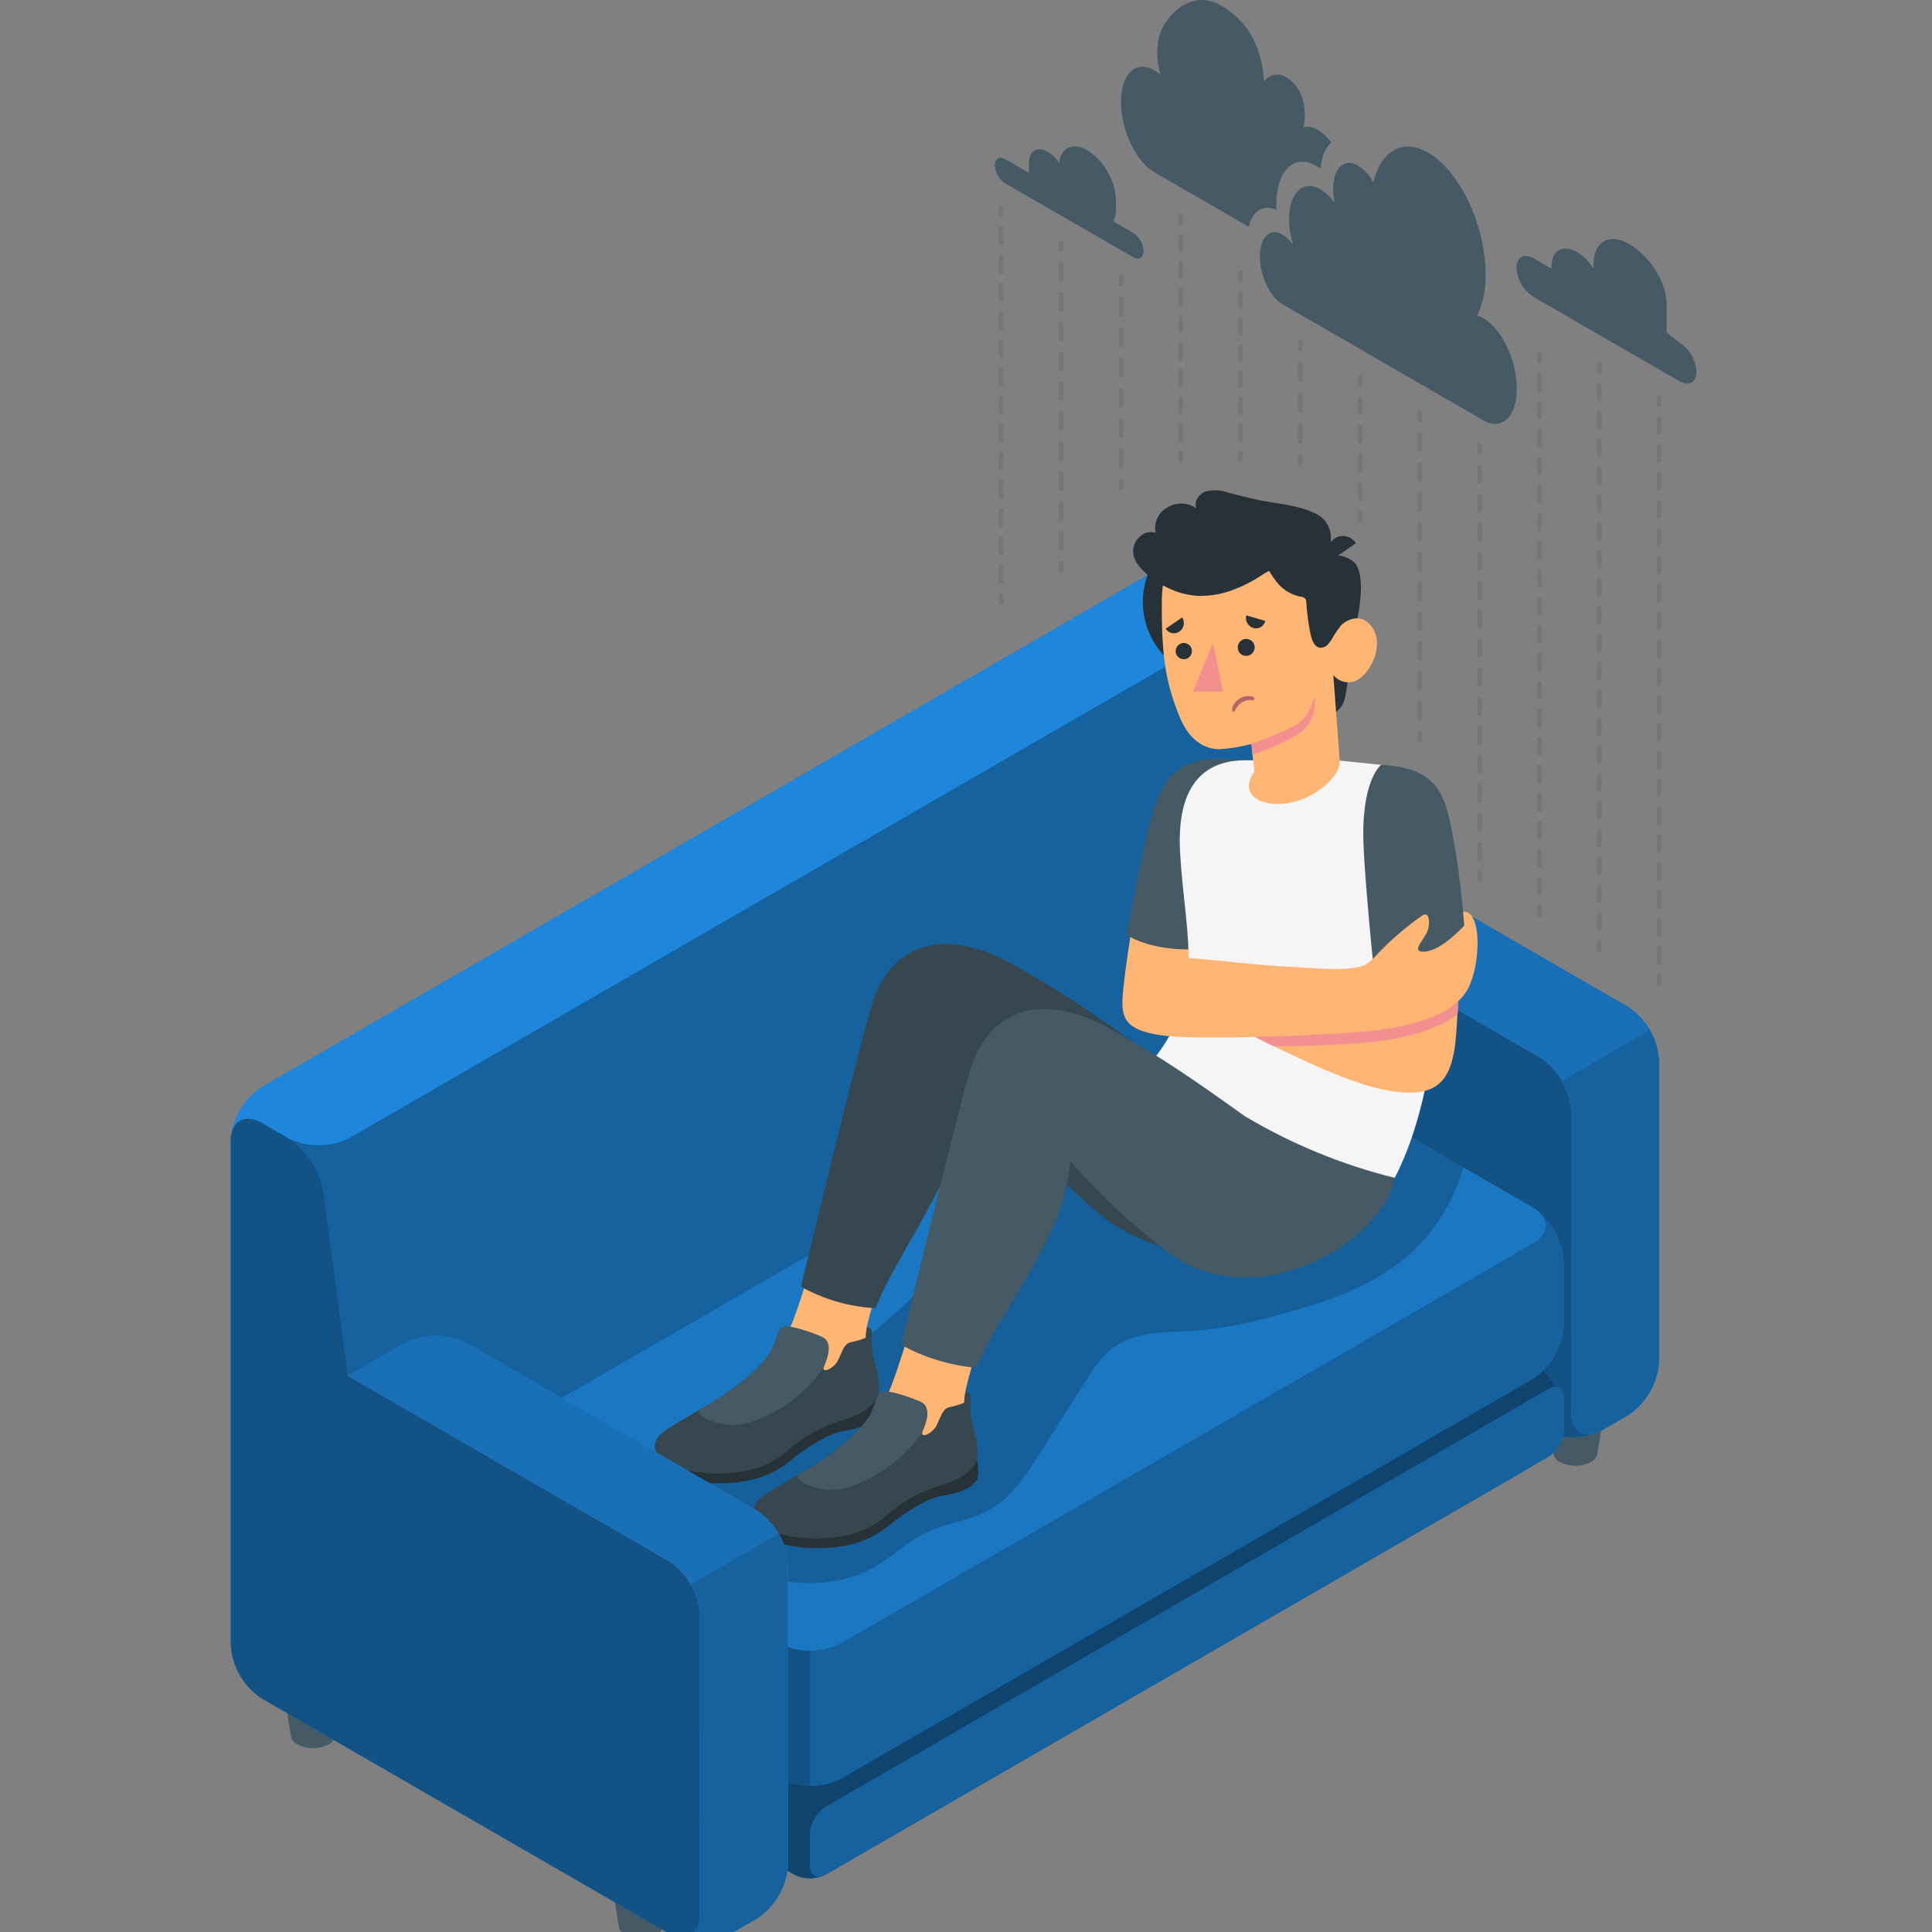 <svg width="134" height="134" viewBox="0 0 134 134" fill="none" xmlns="http://www.w3.org/2000/svg">
<rect x="0" y="0" width="134" height="134" fill="#808080" stroke="none"/>
<g clip-path="url(#clip0_573_127)">
<path d="M46.682 129.304H42.212L42.925 133.659C42.953 133.775 43.007 133.883 43.082 133.976C43.156 134.069 43.251 134.144 43.358 134.197C43.693 134.366 44.063 134.454 44.439 134.454C44.815 134.454 45.185 134.366 45.52 134.197C45.629 134.146 45.725 134.071 45.801 133.978C45.877 133.885 45.931 133.776 45.959 133.659L46.682 129.304Z" fill="#455A64"/>
<path d="M44.447 130.479C45.687 130.479 46.692 129.9 46.692 129.185C46.692 128.47 45.687 127.891 44.447 127.891C43.207 127.891 42.202 128.47 42.202 129.185C42.202 129.9 43.207 130.479 44.447 130.479Z" fill="#FAFAFA"/>
<path d="M23.937 116.074H19.47L20.187 120.452C20.213 120.569 20.266 120.678 20.341 120.771C20.416 120.864 20.511 120.939 20.619 120.99C20.954 121.161 21.324 121.251 21.7 121.251C22.076 121.251 22.447 121.161 22.782 120.99C22.89 120.939 22.985 120.864 23.06 120.771C23.134 120.678 23.187 120.569 23.214 120.452L23.937 116.074Z" fill="#455A64"/>
<path d="M20.12 115.041C19.242 115.549 19.242 116.362 20.12 116.873C20.612 117.124 21.155 117.255 21.707 117.255C22.259 117.255 22.802 117.124 23.293 116.873C24.172 116.368 24.172 115.553 23.293 115.041C22.802 114.792 22.258 114.662 21.707 114.662C21.156 114.662 20.612 114.792 20.12 115.041Z" fill="#FAFAFA"/>
<path d="M111.504 96.502H107.034L107.75 100.863C107.777 100.98 107.83 101.089 107.905 101.182C107.98 101.275 108.075 101.35 108.183 101.402C108.518 101.571 108.888 101.659 109.264 101.659C109.639 101.659 110.01 101.571 110.345 101.402C110.453 101.35 110.548 101.275 110.623 101.182C110.697 101.089 110.75 100.98 110.778 100.863L111.504 96.502Z" fill="#455A64"/>
<path d="M107.684 95.469C106.806 95.977 106.806 96.79 107.684 97.301C108.175 97.552 108.719 97.683 109.27 97.683C109.822 97.683 110.366 97.552 110.857 97.301C111.732 96.796 111.732 95.981 110.857 95.469C110.365 95.22 109.822 95.09 109.27 95.09C108.719 95.09 108.176 95.22 107.684 95.469Z" fill="#FAFAFA"/>
<path d="M88.765 83.275H84.295L85.018 87.637C85.047 87.753 85.101 87.861 85.177 87.954C85.252 88.047 85.346 88.123 85.454 88.175C85.788 88.344 86.158 88.433 86.534 88.433C86.909 88.433 87.278 88.344 87.613 88.175C87.721 88.123 87.816 88.048 87.891 87.955C87.967 87.862 88.02 87.753 88.049 87.637L88.765 83.275Z" fill="#FAFAFA"/>
<path d="M84.942 82.242C84.067 82.748 84.067 83.563 84.942 84.075C85.434 84.324 85.978 84.454 86.53 84.454C87.082 84.454 87.626 84.324 88.118 84.075C88.993 83.57 88.993 82.754 88.118 82.242C87.626 81.993 87.082 81.863 86.53 81.863C85.978 81.863 85.434 81.993 84.942 82.242Z" fill="#FAFAFA"/>
<path d="M115.063 73.589V94.409C115.021 95.161 114.803 95.892 114.426 96.544C114.049 97.197 113.524 97.751 112.894 98.163L111.128 99.186H111.098C110.258 99.597 109.319 99.759 108.39 99.652L54.643 129.463C54.578 130.186 54.352 130.885 53.981 131.509C53.61 132.133 53.104 132.666 52.5 133.068H52.48L50.717 134.085C50.665 134.119 50.609 134.147 50.552 134.171C50.523 134.188 50.494 134.202 50.463 134.214H50.436C49.367 134.657 48.177 134.712 47.072 134.369C46.944 134.331 46.818 134.285 46.696 134.23L46.636 134.204C46.549 134.166 46.464 134.123 46.382 134.075L18.172 117.811C17.544 117.399 17.021 116.845 16.645 116.193C16.27 115.542 16.054 114.811 16.013 114.06V79.145C16.056 78.394 16.274 77.662 16.651 77.01C17.028 76.358 17.552 75.804 18.182 75.391L80.366 39.459C81.038 39.119 81.78 38.942 82.534 38.942C83.287 38.942 84.029 39.119 84.701 39.459L86.467 40.476C87.115 40.898 87.672 41.446 88.103 42.088C88.535 42.729 88.833 43.451 88.98 44.21L90.68 56.991L112.917 69.835C113.543 70.249 114.064 70.805 114.436 71.457C114.809 72.108 115.024 72.839 115.063 73.589Z" fill="#2196F3"/>
<path opacity="0.35" d="M115.063 73.589V94.409C115.021 95.161 114.803 95.892 114.426 96.544C114.049 97.197 113.524 97.751 112.894 98.163L111.128 99.186H111.098C110.258 99.597 109.319 99.759 108.39 99.652L54.643 129.463C54.578 130.186 54.352 130.885 53.981 131.509C53.61 132.133 53.104 132.666 52.5 133.068H52.48L50.717 134.085C50.665 134.119 50.609 134.147 50.552 134.171C50.523 134.188 50.494 134.202 50.463 134.214H50.436C49.367 134.657 48.177 134.712 47.072 134.369C46.944 134.331 46.818 134.285 46.696 134.23L46.636 134.204C46.549 134.166 46.464 134.123 46.382 134.075L18.172 117.811C17.544 117.399 17.021 116.845 16.645 116.193C16.27 115.542 16.054 114.811 16.013 114.06V79.145C16.056 78.394 16.274 77.662 16.651 77.01C17.028 76.358 17.552 75.804 18.182 75.391L80.366 39.459C81.038 39.119 81.78 38.942 82.534 38.942C83.287 38.942 84.029 39.119 84.701 39.459L86.467 40.476C87.115 40.898 87.672 41.446 88.103 42.088C88.535 42.729 88.833 43.451 88.98 44.21L90.68 56.991L112.917 69.835C113.543 70.249 114.064 70.805 114.436 71.457C114.809 72.108 115.024 72.839 115.063 73.589Z" fill="black"/>
<path d="M86.467 40.48L84.688 39.459C84.016 39.119 83.273 38.942 82.52 38.942C81.767 38.942 81.025 39.119 80.353 39.459L18.169 75.391C18.04 75.464 17.902 75.563 17.945 75.53C16.899 76.317 16.205 77.484 16.013 78.779C16.175 77.673 17.073 77.273 18.156 77.894L19.922 78.914C20.595 79.254 21.338 79.432 22.092 79.432C22.845 79.432 23.588 79.254 24.261 78.914L86.467 42.982C87.659 42.292 87.659 41.169 86.467 40.48Z" fill="#2196F3"/>
<path opacity="0.1" d="M86.467 40.48L84.688 39.459C84.016 39.119 83.273 38.942 82.52 38.942C81.767 38.942 81.025 39.119 80.353 39.459L18.169 75.391C18.04 75.464 17.902 75.563 17.945 75.53C16.899 76.317 16.205 77.484 16.013 78.779C16.175 77.673 17.073 77.273 18.156 77.894L19.922 78.914C20.595 79.254 21.338 79.432 22.092 79.432C22.845 79.432 23.588 79.254 24.261 78.914L86.467 42.982C87.659 42.292 87.659 41.169 86.467 40.48Z" fill="black"/>
<path d="M115.063 73.588V94.409C115.021 95.161 114.803 95.892 114.426 96.544C114.049 97.197 113.525 97.751 112.894 98.163L111.128 99.186H111.098C110.314 99.584 109.434 99.751 108.559 99.668C107.941 99.633 107.338 99.464 106.793 99.173L86.728 87.581C86.098 87.169 85.573 86.615 85.196 85.963C84.819 85.31 84.601 84.579 84.559 83.827V63.02C84.6 62.267 84.817 61.535 85.194 60.883C85.571 60.231 86.097 59.676 86.728 59.266L90.657 56.991L112.894 69.834C113.525 70.246 114.049 70.801 114.426 71.453C114.803 72.105 115.021 72.837 115.063 73.588Z" fill="#2196F3"/>
<path opacity="0.45" d="M115.063 73.588V94.409C115.021 95.161 114.803 95.892 114.426 96.544C114.049 97.197 113.525 97.751 112.894 98.163L111.128 99.186H111.098C110.314 99.584 109.434 99.751 108.559 99.668C107.941 99.633 107.338 99.464 106.793 99.173L86.728 87.581C86.098 87.169 85.573 86.615 85.196 85.963C84.819 85.31 84.601 84.579 84.559 83.827V63.02C84.6 62.267 84.817 61.535 85.194 60.883C85.571 60.231 86.097 59.676 86.728 59.266L90.657 56.991L112.894 69.834C113.525 70.246 114.049 70.801 114.426 71.453C114.803 72.105 115.021 72.837 115.063 73.588Z" fill="black"/>
<path d="M90.667 56.994L86.735 59.263C85.543 59.953 85.543 61.078 86.735 61.769L106.809 73.354C107.439 73.766 107.964 74.321 108.341 74.973C108.718 75.625 108.936 76.356 108.978 77.108V97.932C108.978 99.308 109.952 99.873 111.144 99.183L112.91 98.163C113.538 97.749 114.059 97.194 114.433 96.542C114.807 95.89 115.023 95.159 115.063 94.409V73.585C115.021 72.833 114.803 72.102 114.426 71.45C114.049 70.798 113.524 70.243 112.894 69.831L90.667 56.994Z" fill="#2196F3"/>
<path opacity="0.25" d="M90.667 56.994L86.735 59.263C85.543 59.953 85.543 61.078 86.735 61.769L106.809 73.354C107.439 73.766 107.964 74.321 108.341 74.973C108.718 75.625 108.936 76.356 108.978 77.108V97.932C108.978 99.308 109.952 99.873 111.144 99.183L112.91 98.163C113.538 97.749 114.059 97.194 114.433 96.542C114.807 95.89 115.023 95.159 115.063 94.409V73.585C115.021 72.833 114.803 72.102 114.426 71.45C114.049 70.798 113.524 70.243 112.894 69.831L90.667 56.994Z" fill="black"/>
<path d="M108.972 77.108V97.932C108.972 99.309 109.946 99.873 111.137 99.183L112.904 98.163C113.532 97.75 114.055 97.195 114.43 96.543C114.805 95.891 115.022 95.16 115.063 94.409V73.585C115.036 72.831 114.816 72.096 114.426 71.449L108.324 74.972C108.719 75.617 108.942 76.353 108.972 77.108Z" fill="#2196F3"/>
<path opacity="0.35" d="M108.972 77.108V97.932C108.972 99.309 109.946 99.873 111.137 99.183L112.904 98.163C113.532 97.75 114.055 97.195 114.43 96.543C114.805 95.891 115.022 95.16 115.063 94.409V73.585C115.036 72.831 114.816 72.096 114.426 71.449L108.324 74.972C108.719 75.617 108.942 76.353 108.972 77.108Z" fill="black"/>
<path d="M108.07 99.681C107.861 100.113 107.595 100.514 107.278 100.873C106.819 101.388 105.835 101.953 105.237 102.3L57.254 130.027C56.918 130.196 56.547 130.284 56.171 130.284C55.795 130.284 55.424 130.196 55.089 130.027L48.039 125.953L33.935 117.811C32.739 117.121 31.769 115.5 31.769 114.212C31.769 112.924 32.739 111.303 33.935 110.613L41.935 105.991L48.039 102.475L81.901 82.899C82.574 82.56 83.316 82.384 84.069 82.384C84.822 82.384 85.564 82.56 86.236 82.899L106.301 94.488C107.499 95.181 108.47 96.799 108.47 98.09C108.452 98.643 108.315 99.186 108.07 99.681Z" fill="#2196F3"/>
<path opacity="0.55" d="M108.07 99.681C107.861 100.113 107.595 100.514 107.278 100.873C106.819 101.388 105.835 101.953 105.237 102.3L57.254 130.027C56.918 130.196 56.547 130.284 56.171 130.284C55.795 130.284 55.424 130.196 55.089 130.027L48.039 125.953L33.935 117.811C32.739 117.121 31.769 115.5 31.769 114.212C31.769 112.924 32.739 111.303 33.935 110.613L41.935 105.991L48.039 102.475L81.901 82.899C82.574 82.56 83.316 82.384 84.069 82.384C84.822 82.384 85.564 82.56 86.236 82.899L106.301 94.488C107.499 95.181 108.47 96.799 108.47 98.09C108.452 98.643 108.315 99.186 108.07 99.681Z" fill="black"/>
<path d="M57.258 125.329L107.387 96.35C107.984 96.004 108.47 96.284 108.47 96.978V99.17C108.449 99.546 108.341 99.911 108.152 100.237C107.964 100.563 107.702 100.84 107.387 101.045L57.254 130.027C56.657 130.357 56.171 130.09 56.171 129.4V127.208C56.193 126.831 56.302 126.465 56.491 126.139C56.679 125.813 56.942 125.535 57.258 125.329Z" fill="#2196F3"/>
<path opacity="0.35" d="M57.258 125.329L107.387 96.35C107.984 96.004 108.47 96.284 108.47 96.978V99.17C108.449 99.546 108.341 99.911 108.152 100.237C107.964 100.563 107.702 100.84 107.387 101.045L57.254 130.027C56.657 130.357 56.171 130.09 56.171 129.4V127.208C56.193 126.831 56.302 126.465 56.491 126.139C56.679 125.813 56.942 125.535 57.258 125.329Z" fill="black"/>
<path d="M81.898 72.162L33.935 99.876C33.304 100.288 32.779 100.842 32.403 101.494C32.027 102.147 31.809 102.878 31.769 103.63V108.018C31.81 108.77 32.028 109.501 32.404 110.153C32.78 110.806 33.305 111.36 33.935 111.772L54.002 123.358C54.675 123.698 55.418 123.875 56.171 123.875C56.925 123.875 57.668 123.698 58.341 123.358L106.301 95.644C106.93 95.232 107.454 94.677 107.829 94.025C108.205 93.373 108.421 92.641 108.46 91.889V87.502C108.419 86.749 108.202 86.017 107.825 85.365C107.448 84.712 106.922 84.158 106.291 83.748L86.223 72.162C85.553 71.823 84.812 71.647 84.061 71.647C83.309 71.647 82.569 71.823 81.898 72.162Z" fill="#2196F3"/>
<path opacity="0.35" d="M81.898 72.162L33.935 99.876C33.304 100.288 32.779 100.842 32.403 101.494C32.027 102.147 31.809 102.878 31.769 103.63V108.018C31.81 108.77 32.028 109.501 32.404 110.153C32.78 110.806 33.305 111.36 33.935 111.772L54.002 123.358C54.675 123.698 55.418 123.875 56.171 123.875C56.925 123.875 57.668 123.698 58.341 123.358L106.301 95.644C106.93 95.232 107.454 94.677 107.829 94.025C108.205 93.373 108.421 92.641 108.46 91.889V87.502C108.419 86.749 108.202 86.017 107.825 85.365C107.448 84.712 106.922 84.158 106.291 83.748L86.223 72.162C85.553 71.823 84.812 71.647 84.061 71.647C83.309 71.647 82.569 71.823 81.898 72.162Z" fill="black"/>
<path opacity="0.15" d="M56.175 114.48V123.876C55.419 123.891 54.673 123.712 54.005 123.358L33.935 111.772C33.304 111.361 32.78 110.806 32.403 110.154C32.027 109.502 31.81 108.77 31.769 108.018V103.634C31.809 102.926 32.004 102.235 32.34 101.61C32.676 100.986 33.145 100.442 33.714 100.018C32.743 100.715 32.819 101.735 33.935 102.379L54.005 113.965C54.673 114.319 55.419 114.496 56.175 114.48Z" fill="black"/>
<path d="M58.341 113.965L106.301 86.25C107.499 85.56 107.499 84.438 106.301 83.748L86.233 72.162C85.561 71.822 84.819 71.644 84.066 71.644C83.312 71.644 82.57 71.822 81.898 72.162L33.935 99.876C32.739 100.566 32.739 101.689 33.935 102.379L54.002 113.965C54.675 114.305 55.418 114.482 56.172 114.482C56.925 114.482 57.668 114.305 58.341 113.965Z" fill="#2196F3"/>
<path opacity="0.2" d="M58.341 113.965L106.301 86.25C107.499 85.56 107.499 84.438 106.301 83.748L86.233 72.162C85.561 71.822 84.819 71.644 84.066 71.644C83.312 71.644 82.57 71.822 81.898 72.162L33.935 99.876C32.739 100.566 32.739 101.689 33.935 102.379L54.002 113.965C54.675 114.305 55.418 114.482 56.172 114.482C56.925 114.482 57.668 114.305 58.341 113.965Z" fill="black"/>
<path opacity="0.2" d="M92.09 75.55C91.724 75.685 91.364 75.834 91.011 75.992C89.451 76.74 87.959 77.624 86.553 78.633C85.309 79.488 83.367 79.188 81.931 79.294C78.269 79.601 74.529 80.32 71.392 82.338C68.903 83.939 66.971 86.244 64.908 88.363C62.336 91.009 59.523 93.409 56.505 95.531C53.322 97.76 50.02 99.322 46.451 100.834C45.672 101.164 44.784 101.629 44.658 102.465C44.553 103.168 45.041 103.802 45.497 104.343C46.597 105.634 47.775 107.15 49.221 108.068C50.74 109.028 53.005 109.517 54.768 109.718C56.706 109.953 58.73 109.718 60.454 108.804C61.817 108.064 62.937 106.909 64.343 106.252C65.687 105.624 67.232 105.486 68.536 104.776C70.114 103.917 71.144 102.336 72.112 100.814L75.413 95.614C75.836 94.877 76.368 94.209 76.992 93.633C78.289 92.56 80.095 92.388 81.776 92.358C84.747 92.299 87.455 91.563 90.284 90.744C92.975 89.968 95.643 88.882 97.759 86.996C99.549 85.381 100.843 83.29 101.49 80.968L92.09 75.55Z" fill="black"/>
<path d="M56.928 98.661C57.918 98.245 59.74 98.176 60.454 96.862C61.002 95.848 60.559 94.993 60.213 94.013C59.678 92.487 60.503 91.005 60.744 89.469C60.761 89.374 56.208 88.03 56.158 88.172C55.673 89.625 55.009 91.909 54.441 92.794C53.645 94.01 52.66 95.091 51.523 95.997C49.964 97.317 48.079 98.173 46.326 99.219C46.032 99.394 45.708 99.625 45.682 99.965C45.69 100.119 45.734 100.268 45.809 100.401C45.885 100.535 45.991 100.649 46.118 100.735C47.221 101.611 48.617 102.033 50.02 101.917C52.909 101.781 53.702 100.778 54.455 100.315C55.303 99.8 56.02 99.054 56.928 98.661Z" fill="#FFB573"/>
<path d="M79.478 72.908C79.478 72.908 75.116 69.749 72.838 68.405C71.125 67.391 69.639 66.474 68.427 66.034C63.319 64.182 61.325 67.381 60.629 69.194C59.985 70.865 55.551 89.238 55.551 89.238C57.14 90.129 58.914 90.64 60.734 90.731C61.669 88.311 63.376 85.891 65.535 81.635C66.373 79.868 66.973 77.999 67.321 76.075L75.575 83.622C83.499 90.903 94.926 84.421 95.957 79.677L79.478 72.908Z" fill="#37474F"/>
<path d="M80.353 56.228C79.362 58.262 77.857 67.814 77.857 69.376L83.139 66.19L85.84 52.768C83.067 52.9 81.337 54.195 80.353 56.228Z" fill="#FFB573"/>
<path d="M86.269 52.732C84.444 52.54 82.723 52.497 81.389 53.66C80.673 54.283 79.983 55.68 79.27 59.074C78.642 62.062 78.127 64.832 78.127 64.832C78.127 64.832 79.613 65.915 82.674 65.846L86.269 52.732Z" fill="#455A64"/>
<path d="M95.791 53.046C95.791 53.046 98.981 55.093 99.615 66.784C99.869 71.459 98.826 77.679 96.742 81.681C94.325 82.533 82.591 80.311 79.617 73.955C83.783 69.062 82.205 65.222 81.852 59.187C81.617 55.225 82.918 52.788 86.269 52.732L92.916 52.755L95.791 53.046Z" fill="#F5F5F5"/>
<path d="M95.791 53.045C98.961 53.468 99.545 55.264 100.457 58.298C101.368 61.333 101.256 70.65 100.869 72.852C100.457 75.203 99.4 76.464 95.256 75.408C92.094 74.602 86.623 71.687 83.133 69.963L82.832 68.913L95.636 70.894L94.715 60.804C94.715 60.804 94.748 54.95 95.791 53.045Z" fill="#FFB573"/>
<path d="M101.153 66.305C101.155 66.277 101.155 66.25 101.153 66.222C101.153 66.021 101.153 65.82 101.153 65.618V65.496C101.153 65.272 101.153 65.05 101.153 64.836C100.447 65.377 95.656 70.907 95.656 70.907L89.254 69.917L87.194 69.587L82.852 68.927L83.153 69.976C84.645 70.713 86.497 71.667 88.376 72.581C91.347 72.532 94.249 72.41 95.412 72.251C97.819 71.941 99.876 71.307 101.11 70.33C101.137 69.749 101.157 69.108 101.167 68.431C101.168 68.418 101.168 68.405 101.167 68.392C101.167 68.184 101.167 67.972 101.167 67.761V67.705C101.157 67.249 101.157 66.787 101.153 66.305Z" fill="#F28F8F"/>
<path d="M95.791 53.045C95.791 53.045 94.349 54.125 94.58 58.803C94.764 62.554 95.511 69.488 95.511 69.488C96.579 69.782 97.697 69.846 98.792 69.675C99.886 69.504 100.932 69.103 101.86 68.497C101.86 68.497 101.553 62.396 100.939 58.982C100.325 55.568 100.176 53.28 95.791 53.045Z" fill="#455A64"/>
<path d="M98.433 65.555C98.38 65.668 98.314 65.803 98.383 65.902C98.416 65.937 98.456 65.964 98.501 65.982C98.545 65.999 98.593 66.007 98.641 66.004C99.664 66.061 100.899 64.885 101.563 64.198L101.477 63.234C102.798 63.129 102.695 66.823 101.86 68.487C101.025 70.151 98.72 71.036 95.511 71.459C93.173 71.763 83.694 72.152 80.954 71.855C78.213 71.558 77.764 70.752 77.86 69.266L82.439 66.437C84.368 66.602 87.514 66.965 89.449 67.054C90.994 67.124 93.081 67.385 94.401 67.025C94.959 66.879 95.303 66.391 95.722 65.978C96.085 65.612 96.455 65.239 96.934 64.839C97.506 64.331 98.112 63.861 98.746 63.432C98.783 63.422 98.821 63.419 98.859 63.425C98.896 63.43 98.932 63.444 98.964 63.465C98.995 63.486 99.022 63.514 99.041 63.547C99.061 63.579 99.073 63.616 99.076 63.654C99.155 64.028 99.101 64.418 98.925 64.757C98.69 65.153 98.492 65.42 98.433 65.555Z" fill="#FFB573"/>
<path d="M89.104 44.904C90.845 42.466 90.28 39.078 87.842 37.337C85.404 35.596 82.016 36.161 80.275 38.599C78.534 41.038 79.099 44.426 81.537 46.167C83.975 47.908 87.363 47.343 89.104 44.904Z" fill="#263238"/>
<path d="M93.87 44.022C93.87 44.022 93.464 47.984 93.209 48.674C93.031 49.091 92.699 49.424 92.282 49.602L92.044 46.861L93.87 44.022Z" fill="#263238"/>
<path d="M92.226 38.571C92.512 38.505 92.81 38.505 93.096 38.572C93.382 38.639 93.649 38.771 93.876 38.957C94.632 39.578 94.49 41.8 93.876 44.025L92.338 44.372L92.226 38.571Z" fill="#263238"/>
<path d="M91.862 44.422C92.192 44.574 92.576 43.926 92.919 43.481C93.262 43.035 94.457 42.348 95.23 43.603C96.003 44.858 95.006 46.773 94.058 47.208C93.788 47.329 93.486 47.355 93.199 47.283C92.912 47.212 92.658 47.046 92.477 46.812L92.909 52.613C92.943 53.002 92.837 53.391 92.612 53.709C90.301 56.849 85.2 56.07 86.999 53.518L86.791 51.6C86.044 51.804 85.277 51.927 84.503 51.966C83.225 51.91 82.327 51.005 81.802 49.688C80.954 47.572 80.528 45.835 80.584 41.487C80.64 36.722 86.108 36.078 89.264 37.617C92.42 39.156 91.862 44.422 91.862 44.422Z" fill="#FFB573"/>
<path d="M88.551 40.371C88.65 40.498 88.76 40.617 88.881 40.724C89.255 41.057 89.711 41.285 90.202 41.384C90.325 41.389 90.442 41.438 90.532 41.523C90.582 41.6 90.606 41.692 90.601 41.784C90.642 42.41 90.719 43.032 90.832 43.649C90.912 44.062 91.011 44.818 91.529 44.92C91.636 44.932 91.744 44.917 91.844 44.878C91.945 44.838 92.034 44.774 92.103 44.692C92.434 44.339 92.595 43.854 92.919 43.491C92.994 43.377 93.032 43.243 93.028 43.108C93.13 42.097 92.797 40.971 92.576 39.994C92.483 39.588 92.381 39.182 92.278 38.776C92.153 38.267 92.344 37.752 92.305 37.224C92.287 36.789 92.123 36.373 91.839 36.042C91.62 35.823 91.358 35.651 91.07 35.537C89.878 35.009 88.541 34.936 87.26 34.675C86.534 34.53 85.824 34.322 85.104 34.144C84.629 33.983 84.118 33.962 83.631 34.084C83.162 34.249 82.789 34.787 82.971 35.246C82.668 35.042 82.311 34.931 81.945 34.928C81.58 34.925 81.221 35.028 80.914 35.227C80.622 35.398 80.392 35.657 80.255 35.967C80.119 36.277 80.084 36.622 80.155 36.953C79.876 36.87 79.576 36.897 79.316 37.029C79.003 37.204 78.767 37.49 78.656 37.832C78.405 38.617 78.933 39.278 79.488 39.77C80.086 40.302 80.778 40.72 81.528 41.001C82.066 41.201 82.632 41.312 83.205 41.331C84.064 41.337 84.915 41.17 85.708 40.839C86.114 40.679 86.509 40.491 86.89 40.278C87.273 40.067 87.63 39.793 88.016 39.591C88.18 39.86 88.359 40.12 88.551 40.371Z" fill="#263238"/>
<path d="M92.262 38.901L94.041 37.683C93.968 37.561 93.871 37.456 93.756 37.373C93.64 37.29 93.51 37.231 93.371 37.201C93.232 37.17 93.089 37.167 92.949 37.194C92.81 37.22 92.677 37.274 92.559 37.353C92.317 37.521 92.151 37.777 92.095 38.066C92.04 38.356 92.1 38.655 92.262 38.901Z" fill="#263238"/>
<path d="M86.804 51.599C86.804 51.599 89.198 50.754 90.106 50.127C90.723 49.708 91.063 48.714 91.179 48.311C91.282 49.023 91.103 49.747 90.68 50.328C90.02 51.289 86.867 52.346 86.867 52.346L86.804 51.599Z" fill="#F28F8F"/>
<path d="M85.85 44.966C85.856 45.042 85.877 45.115 85.912 45.182C85.947 45.249 85.995 45.309 86.053 45.358C86.111 45.406 86.178 45.443 86.25 45.465C86.323 45.487 86.399 45.495 86.474 45.488C86.591 45.48 86.703 45.437 86.796 45.365C86.888 45.293 86.957 45.195 86.993 45.083C87.029 44.972 87.031 44.852 86.999 44.739C86.966 44.626 86.901 44.526 86.811 44.451C86.721 44.376 86.611 44.329 86.494 44.317C86.377 44.305 86.26 44.328 86.156 44.384C86.053 44.439 85.969 44.524 85.914 44.628C85.859 44.732 85.837 44.85 85.85 44.966Z" fill="#263238"/>
<path d="M87.758 43.065L86.438 42.682C86.39 42.862 86.415 43.054 86.506 43.218C86.597 43.381 86.748 43.502 86.927 43.557C87.013 43.582 87.105 43.59 87.195 43.579C87.285 43.567 87.371 43.538 87.45 43.492C87.528 43.446 87.595 43.384 87.648 43.31C87.702 43.237 87.739 43.153 87.758 43.065Z" fill="#263238"/>
<path d="M81.997 42.82L80.851 43.606C80.898 43.684 80.961 43.751 81.035 43.804C81.109 43.856 81.193 43.893 81.282 43.912C81.371 43.931 81.463 43.931 81.552 43.912C81.641 43.893 81.725 43.857 81.799 43.804C81.952 43.697 82.058 43.535 82.095 43.352C82.132 43.169 82.097 42.978 81.997 42.82Z" fill="#263238"/>
<path d="M81.548 45.257C81.567 45.365 81.618 45.465 81.693 45.545C81.768 45.625 81.865 45.681 81.972 45.707C82.079 45.733 82.191 45.727 82.294 45.69C82.398 45.653 82.488 45.586 82.555 45.498C82.621 45.411 82.66 45.306 82.667 45.196C82.674 45.086 82.65 44.977 82.596 44.881C82.542 44.785 82.461 44.707 82.364 44.657C82.266 44.606 82.156 44.585 82.046 44.596C81.97 44.606 81.896 44.63 81.829 44.669C81.762 44.707 81.703 44.759 81.657 44.821C81.61 44.882 81.577 44.953 81.558 45.028C81.539 45.102 81.536 45.181 81.548 45.257Z" fill="#263238"/>
<path d="M84.136 44.606L84.82 47.961L82.746 47.971L84.136 44.606Z" fill="#F28F8F"/>
<path d="M86.946 48.337C86.782 48.282 86.607 48.264 86.435 48.287C86.264 48.31 86.099 48.373 85.956 48.469C85.813 48.559 85.69 48.677 85.596 48.816C85.51 48.948 85.408 49.146 85.49 49.311C85.507 49.344 85.553 49.391 85.593 49.364C85.632 49.338 85.685 49.232 85.725 49.163C85.759 49.096 85.8 49.033 85.847 48.975C85.936 48.859 86.049 48.762 86.177 48.691C86.281 48.635 86.392 48.594 86.507 48.569C86.564 48.555 86.623 48.549 86.682 48.552C86.706 48.549 86.731 48.549 86.755 48.552H86.791C86.86 48.582 86.963 48.582 86.999 48.502C87.008 48.473 87.007 48.441 86.998 48.412C86.988 48.383 86.97 48.357 86.946 48.337Z" fill="#B16668"/>
<path d="M45.616 100.92C45.613 101.213 45.672 101.504 45.791 101.772C45.963 102.006 47.419 102.934 49.974 102.878C52.53 102.822 53.774 102.155 54.927 101.227C55.643 100.641 56.418 100.13 57.238 99.701C57.573 99.522 57.929 99.384 58.298 99.292C59.235 99.111 60.497 98.936 60.969 98.044C61.084 97.427 61.007 96.79 60.748 96.218L45.616 100.92Z" fill="#263238"/>
<path d="M53.289 93.986C53.92 93.118 53.86 92.253 54.263 92.052C54.666 91.85 56.198 92.382 56.984 92.712C57.769 93.042 57.436 94.085 57.165 94.713C56.894 95.34 57.825 94.96 58.133 94.33C58.44 93.699 58.539 93.171 59.057 93.082C59.398 93.02 59.73 92.918 60.047 92.778C60.057 92.533 60.084 92.289 60.13 92.048C60.177 92.049 60.223 92.059 60.266 92.078C60.309 92.097 60.348 92.124 60.38 92.157C60.413 92.191 60.438 92.231 60.455 92.275C60.473 92.318 60.481 92.365 60.48 92.412C60.503 92.781 60.368 93.59 60.615 94.33C60.895 95.1 61.008 95.92 60.946 96.737C60.946 96.737 60.615 97.816 58.786 98.388C56.957 98.959 56.043 99.424 54.312 100.864C52.583 102.303 49.591 102.412 47.679 101.986C45.038 101.402 45.134 100.061 45.847 99.454C46.56 98.847 47.633 98.331 49.456 97.225C51.278 96.119 52.662 94.861 53.289 93.986Z" fill="#37474F"/>
<path d="M57.122 94.874C57.13 94.823 57.144 94.773 57.165 94.726C57.436 94.098 57.773 93.075 56.984 92.725C56.194 92.375 54.672 91.85 54.263 92.065C53.854 92.279 53.933 93.131 53.289 93.999C52.645 94.868 51.275 96.136 49.453 97.242L48.561 97.77C47.944 98.126 50.248 99.262 51.972 98.661C54.055 97.993 55.863 96.663 57.122 94.874Z" fill="#455A64"/>
<path d="M63.755 103.152C64.746 102.736 66.572 102.663 67.282 101.349C67.83 100.335 67.387 99.484 67.044 98.5C66.509 96.974 67.331 95.492 67.575 93.957C67.575 93.864 63.036 92.52 62.989 92.659C62.501 94.112 61.837 96.396 61.273 97.281C60.476 98.497 59.491 99.578 58.354 100.484C56.792 101.805 54.907 102.66 53.154 103.706C52.86 103.881 52.54 104.112 52.493 104.453C52.501 104.606 52.544 104.756 52.62 104.89C52.696 105.024 52.801 105.139 52.929 105.225C54.033 106.1 55.428 106.522 56.832 106.407C59.721 106.275 60.51 105.268 61.266 104.809C62.124 104.304 62.847 103.561 63.755 103.152Z" fill="#FFB573"/>
<path d="M86.309 77.399C86.309 77.399 81.947 74.229 79.669 72.908C77.952 71.895 76.467 70.98 75.258 70.541C70.151 68.686 68.153 71.888 67.456 73.697C66.816 75.368 62.504 93.27 62.504 93.27C64.108 94.164 65.884 94.706 67.714 94.861C69.289 91.408 70.649 89.909 72.683 85.871C73.532 84.204 74.058 82.391 74.235 80.529C76.321 82.933 78.661 85.106 81.215 87.006C86.976 91.17 95.722 86.445 96.752 81.697C93.078 80.788 89.558 79.34 86.309 77.399Z" fill="#455A64"/>
<path d="M52.444 105.423C52.44 105.718 52.501 106.01 52.622 106.278C52.79 106.509 54.25 107.44 56.802 107.381C59.354 107.322 60.602 106.658 61.754 105.73C62.471 105.143 63.245 104.631 64.066 104.202C64.402 104.022 64.759 103.884 65.129 103.792C66.063 103.611 67.328 103.436 67.8 102.544C67.913 101.927 67.836 101.29 67.579 100.718L52.444 105.423Z" fill="#263238"/>
<path d="M60.117 98.49C60.751 97.621 60.688 96.757 61.107 96.555C61.527 96.354 63.042 96.885 63.828 97.215C64.614 97.546 64.277 98.589 64.006 99.219C63.736 99.85 64.667 99.464 64.974 98.837C65.281 98.209 65.383 97.678 65.898 97.588C66.239 97.524 66.571 97.421 66.889 97.281C66.897 97.038 66.924 96.795 66.968 96.555C67.015 96.555 67.061 96.564 67.105 96.583C67.148 96.601 67.187 96.627 67.22 96.661C67.253 96.694 67.279 96.734 67.296 96.778C67.314 96.821 67.322 96.868 67.321 96.915C67.341 97.285 67.206 98.094 67.453 98.837C67.733 99.606 67.846 100.427 67.783 101.243C67.783 101.243 67.453 102.32 65.624 102.894C63.795 103.469 62.88 103.928 61.147 105.367C59.414 106.807 56.426 106.916 54.514 106.49C51.873 105.905 51.972 104.565 52.685 103.957C53.398 103.35 54.471 102.835 56.29 101.729C58.109 100.623 59.48 99.365 60.117 98.49Z" fill="#37474F"/>
<path d="M63.95 99.378C63.959 99.328 63.973 99.279 63.993 99.233C64.264 98.602 64.6 97.582 63.815 97.229C63.029 96.875 61.504 96.354 61.094 96.568C60.685 96.783 60.764 97.635 60.104 98.503C59.443 99.371 58.103 100.642 56.294 101.732L55.405 102.264C54.788 102.62 57.089 103.756 58.816 103.155C60.892 102.486 62.694 101.161 63.95 99.378Z" fill="#455A64"/>
<path d="M48.538 132.843V112.02C48.496 111.268 48.278 110.536 47.901 109.884C47.524 109.232 46.999 108.678 46.369 108.266L24.135 95.429L22.432 82.648C22.287 81.89 21.991 81.168 21.562 80.527C21.132 79.885 20.578 79.337 19.932 78.914L18.169 77.894C16.977 77.207 16 77.768 16 79.145V114.06C16.043 114.811 16.262 115.542 16.639 116.193C17.015 116.845 17.54 117.399 18.169 117.811L46.369 134.091C47.564 134.785 48.538 134.22 48.538 132.843Z" fill="#2196F3"/>
<path opacity="0.45" d="M48.538 132.843V112.02C48.496 111.268 48.278 110.536 47.901 109.884C47.524 109.232 46.999 108.678 46.369 108.266L24.135 95.429L22.432 82.648C22.287 81.89 21.991 81.168 21.562 80.527C21.132 79.885 20.578 79.337 19.932 78.914L18.169 77.894C16.977 77.207 16 77.768 16 79.145V114.06C16.043 114.811 16.262 115.542 16.639 116.193C17.015 116.845 17.54 117.399 18.169 117.811L46.369 134.091C47.564 134.785 48.538 134.22 48.538 132.843Z" fill="black"/>
<path d="M54.643 108.497V129.324C54.643 129.37 54.643 129.42 54.643 129.463C54.578 130.186 54.352 130.885 53.981 131.509C53.61 132.133 53.104 132.666 52.5 133.068H52.48L50.717 134.085C50.665 134.119 50.609 134.147 50.552 134.171C50.523 134.188 50.494 134.202 50.463 134.214H50.436C50.38 134.241 50.322 134.263 50.261 134.28C49.236 134.656 48.117 134.687 47.072 134.369C46.944 134.331 46.818 134.285 46.696 134.23C47.739 134.659 48.544 134.075 48.548 132.827V112.023C48.507 111.272 48.29 110.54 47.915 109.888C47.54 109.235 47.017 108.68 46.389 108.266L42.426 105.994L24.122 95.429L28.058 93.154C28.73 92.815 29.472 92.639 30.225 92.639C30.978 92.639 31.72 92.815 32.393 93.154L48.528 102.471L52.46 104.74C53.094 105.15 53.622 105.704 54.001 106.357C54.38 107.01 54.6 107.743 54.643 108.497Z" fill="#2196F3"/>
<path opacity="0.25" d="M54.643 108.497V129.324C54.643 129.37 54.643 129.42 54.643 129.463C54.578 130.186 54.352 130.885 53.981 131.509C53.61 132.133 53.104 132.666 52.5 133.068H52.48L50.717 134.085C50.665 134.119 50.609 134.147 50.552 134.171C50.523 134.188 50.494 134.202 50.463 134.214H50.436C50.38 134.241 50.322 134.263 50.261 134.28C49.236 134.656 48.117 134.687 47.072 134.369C46.944 134.331 46.818 134.285 46.696 134.23C47.739 134.659 48.544 134.075 48.548 132.827V112.023C48.507 111.272 48.29 110.54 47.915 109.888C47.54 109.235 47.017 108.68 46.389 108.266L42.426 105.994L24.122 95.429L28.058 93.154C28.73 92.815 29.472 92.639 30.225 92.639C30.978 92.639 31.72 92.815 32.393 93.154L48.528 102.471L52.46 104.74C53.094 105.15 53.622 105.704 54.001 106.357C54.38 107.01 54.6 107.743 54.643 108.497Z" fill="black"/>
<path d="M48.538 112.023V132.844C48.538 134.092 47.729 134.676 46.686 134.247C46.808 134.301 46.934 134.348 47.062 134.386C48.107 134.704 49.226 134.672 50.252 134.296C50.312 134.28 50.37 134.258 50.426 134.23H50.453C50.484 134.219 50.514 134.204 50.542 134.187C50.6 134.164 50.655 134.135 50.707 134.102L52.47 133.085H52.49C53.098 132.682 53.608 132.147 53.98 131.52C54.353 130.893 54.579 130.189 54.643 129.463C54.643 129.42 54.643 129.37 54.643 129.324V108.497C54.617 107.744 54.398 107.01 54.009 106.364L47.901 109.887C48.291 110.534 48.51 111.269 48.538 112.023Z" fill="#2196F3"/>
<path opacity="0.35" d="M48.538 112.023V132.844C48.538 134.092 47.729 134.676 46.686 134.247C46.808 134.301 46.934 134.348 47.062 134.386C48.107 134.704 49.226 134.672 50.252 134.296C50.312 134.28 50.37 134.258 50.426 134.23H50.453C50.484 134.219 50.514 134.204 50.542 134.187C50.6 134.164 50.655 134.135 50.707 134.102L52.47 133.085H52.49C53.098 132.682 53.608 132.147 53.98 131.52C54.353 130.893 54.579 130.189 54.643 129.463C54.643 129.42 54.643 129.37 54.643 129.324V108.497C54.617 107.744 54.398 107.01 54.009 106.364L47.901 109.887C48.291 110.534 48.51 111.269 48.538 112.023Z" fill="black"/>
<path d="M69.738 11.045L71.366 11.986C71.366 11.91 71.366 11.841 71.366 11.768V11.296C71.366 10.457 71.957 10.117 72.686 10.537C72.998 10.728 73.263 10.986 73.462 11.293C73.581 10.236 74.41 9.84 75.417 10.421C75.992 10.794 76.471 11.298 76.816 11.891C77.16 12.484 77.359 13.15 77.398 13.835V14.541C77.405 14.823 77.349 15.103 77.233 15.36L78.586 16.143C78.799 16.282 78.975 16.468 79.102 16.688C79.229 16.908 79.302 17.154 79.316 17.407C79.316 17.876 78.986 18.068 78.586 17.83L69.738 12.732C69.524 12.594 69.346 12.407 69.219 12.186C69.092 11.966 69.018 11.719 69.005 11.464C69.005 10.999 69.332 10.811 69.738 11.045Z" fill="#455A64"/>
<path d="M116.493 23.763L115.595 23.073V21.092C115.595 19.52 114.343 17.698 112.983 16.912C111.623 16.13 110.52 16.763 110.52 18.335V18.622C110.234 18.157 109.843 17.766 109.378 17.48C108.387 16.915 107.605 17.371 107.605 18.503V18.632L106.353 17.909C105.71 17.536 105.185 17.84 105.185 18.569C105.207 18.974 105.325 19.368 105.528 19.719C105.731 20.07 106.014 20.369 106.353 20.59L116.493 26.444C117.137 26.817 117.662 26.517 117.662 25.784C117.639 25.379 117.521 24.985 117.318 24.634C117.115 24.283 116.832 23.985 116.493 23.763Z" fill="#455A64"/>
<path d="M88.957 16.272C89.24 16.448 89.484 16.681 89.673 16.955C89.503 16.387 89.414 15.798 89.409 15.205C89.409 13.37 90.377 12.438 91.569 13.129C91.96 13.369 92.298 13.688 92.559 14.066C92.498 13.761 92.466 13.45 92.463 13.138C92.463 11.669 93.239 10.923 94.197 11.488C94.643 11.779 95.007 12.18 95.253 12.653C95.768 10.48 97.274 9.559 99.05 10.586C101.252 11.857 103.038 15.638 103.038 19.029C103.07 20.015 102.87 20.996 102.454 21.891C102.607 21.935 102.755 21.997 102.893 22.076C104.161 22.812 105.204 24.991 105.204 26.946C105.204 28.901 104.174 29.894 102.893 29.161L88.957 21.105C88.088 20.607 87.385 19.124 87.385 17.784C87.385 16.443 88.088 15.77 88.957 16.272Z" fill="#455A64"/>
<path d="M77.754 7.08C77.754 9.034 78.784 11.213 80.066 11.95L86.606 15.727C86.88 14.627 87.633 14.135 88.528 14.568C88.528 14.426 88.528 14.287 88.528 14.149C88.528 11.808 89.766 10.616 91.288 11.507C91.393 11.568 91.494 11.634 91.592 11.705C91.654 10.857 91.922 10.223 92.338 9.886C92.085 9.533 91.764 9.235 91.394 9.008C91.101 8.818 90.746 8.747 90.403 8.81C90.47 8.543 90.502 8.269 90.499 7.994C90.499 6.796 90.093 5.901 89.152 5.323C88.911 5.182 88.625 5.137 88.352 5.199C88.079 5.26 87.84 5.422 87.683 5.653C87.484 3.065 86.448 1.398 84.671 0.371C82.469 -0.9 80.492 1.381 80.317 2.933C80.205 3.697 80.271 4.476 80.508 5.211C80.373 5.088 80.228 4.977 80.072 4.881C78.771 4.131 77.754 5.122 77.754 7.08Z" fill="#455A64"/>
<g opacity="0.5">
<path opacity="0.5" d="M115.063 28.243C115.019 28.243 114.977 28.226 114.946 28.195C114.915 28.164 114.898 28.122 114.898 28.078V27.583C114.898 27.539 114.915 27.497 114.946 27.466C114.977 27.435 115.019 27.418 115.063 27.418C115.107 27.418 115.149 27.435 115.18 27.466C115.211 27.497 115.228 27.539 115.228 27.583V28.078C115.228 28.122 115.211 28.164 115.18 28.195C115.149 28.226 115.107 28.243 115.063 28.243Z" fill="#575757"/>
<path opacity="0.5" d="M115.063 66.899C115.019 66.899 114.977 66.882 114.946 66.851C114.915 66.82 114.898 66.778 114.898 66.734V65.767C114.898 65.723 114.915 65.681 114.946 65.65C114.977 65.619 115.019 65.602 115.063 65.602C115.107 65.602 115.149 65.619 115.18 65.65C115.211 65.681 115.228 65.723 115.228 65.767V66.734C115.228 66.778 115.211 66.82 115.18 66.851C115.149 66.882 115.107 66.899 115.063 66.899ZM115.063 64.968C115.019 64.968 114.977 64.951 114.946 64.92C114.915 64.889 114.898 64.847 114.898 64.803V63.836C114.898 63.792 114.915 63.75 114.946 63.719C114.977 63.688 115.019 63.67 115.063 63.67C115.107 63.67 115.149 63.688 115.18 63.719C115.211 63.75 115.228 63.792 115.228 63.836V64.803C115.23 64.826 115.228 64.849 115.221 64.871C115.213 64.893 115.202 64.913 115.186 64.93C115.17 64.948 115.151 64.961 115.13 64.971C115.109 64.98 115.086 64.985 115.063 64.984V64.968ZM115.063 63.033C115.019 63.033 114.977 63.016 114.946 62.985C114.915 62.954 114.898 62.912 114.898 62.868V61.904C114.898 61.86 114.915 61.818 114.946 61.787C114.977 61.756 115.019 61.739 115.063 61.739C115.107 61.739 115.149 61.756 115.18 61.787C115.211 61.818 115.228 61.86 115.228 61.904V62.868C115.228 62.912 115.211 62.954 115.18 62.985C115.149 63.016 115.107 63.033 115.063 63.033ZM115.063 61.102C115.019 61.102 114.977 61.084 114.946 61.053C114.915 61.022 114.898 60.98 114.898 60.937V59.969C114.898 59.925 114.915 59.883 114.946 59.852C114.977 59.822 115.019 59.804 115.063 59.804C115.107 59.804 115.149 59.822 115.18 59.852C115.211 59.883 115.228 59.925 115.228 59.969V60.937C115.228 60.98 115.211 61.022 115.18 61.053C115.149 61.084 115.107 61.102 115.063 61.102ZM115.063 59.167C115.019 59.167 114.977 59.15 114.946 59.119C114.915 59.088 114.898 59.046 114.898 59.002V58.051C114.898 58.007 114.915 57.965 114.946 57.934C114.977 57.903 115.019 57.886 115.063 57.886C115.107 57.886 115.149 57.903 115.18 57.934C115.211 57.965 115.228 58.007 115.228 58.051V59.015C115.225 59.056 115.206 59.095 115.175 59.123C115.145 59.151 115.105 59.167 115.063 59.167ZM115.063 57.235C115.019 57.235 114.977 57.218 114.946 57.187C114.915 57.156 114.898 57.114 114.898 57.07V56.103C114.898 56.059 114.915 56.017 114.946 55.986C114.977 55.955 115.019 55.938 115.063 55.938C115.107 55.938 115.149 55.955 115.18 55.986C115.211 56.017 115.228 56.059 115.228 56.103V57.06C115.229 57.083 115.226 57.105 115.219 57.127C115.211 57.148 115.199 57.167 115.183 57.184C115.168 57.2 115.149 57.213 115.129 57.222C115.108 57.231 115.086 57.236 115.063 57.235ZM115.063 55.304C115.019 55.304 114.977 55.287 114.946 55.256C114.915 55.225 114.898 55.183 114.898 55.139V54.172C114.898 54.128 114.915 54.086 114.946 54.055C114.977 54.024 115.019 54.006 115.063 54.006C115.107 54.006 115.149 54.024 115.18 54.055C115.211 54.086 115.228 54.128 115.228 54.172V55.139C115.228 55.183 115.211 55.225 115.18 55.256C115.149 55.287 115.107 55.304 115.063 55.304ZM115.063 53.369C115.019 53.369 114.977 53.352 114.946 53.321C114.915 53.29 114.898 53.248 114.898 53.204V52.24C114.898 52.196 114.915 52.154 114.946 52.123C114.977 52.092 115.019 52.075 115.063 52.075C115.107 52.075 115.149 52.092 115.18 52.123C115.211 52.154 115.228 52.196 115.228 52.24V53.204C115.228 53.248 115.211 53.29 115.18 53.321C115.149 53.352 115.107 53.369 115.063 53.369ZM115.063 51.438C115.019 51.438 114.977 51.42 114.946 51.389C114.915 51.358 114.898 51.316 114.898 51.273V50.305C114.898 50.261 114.915 50.219 114.946 50.188C114.977 50.158 115.019 50.14 115.063 50.14C115.107 50.14 115.149 50.158 115.18 50.188C115.211 50.219 115.228 50.261 115.228 50.305V51.273C115.229 51.295 115.226 51.318 115.219 51.339C115.211 51.36 115.199 51.379 115.183 51.396C115.168 51.412 115.149 51.425 115.129 51.434C115.108 51.443 115.086 51.448 115.063 51.448V51.438ZM115.063 49.503C115.019 49.503 114.977 49.486 114.946 49.455C114.915 49.424 114.898 49.382 114.898 49.338V48.374C114.898 48.33 114.915 48.288 114.946 48.257C114.977 48.226 115.019 48.209 115.063 48.209C115.107 48.209 115.149 48.226 115.18 48.257C115.211 48.288 115.228 48.33 115.228 48.374V49.338C115.228 49.359 115.224 49.381 115.216 49.401C115.207 49.421 115.195 49.439 115.18 49.455C115.164 49.47 115.146 49.482 115.126 49.49C115.106 49.499 115.085 49.503 115.063 49.503ZM115.063 47.572C115.019 47.572 114.977 47.554 114.946 47.523C114.915 47.492 114.898 47.45 114.898 47.406V46.439C114.898 46.395 114.915 46.353 114.946 46.322C114.977 46.291 115.019 46.274 115.063 46.274C115.107 46.274 115.149 46.291 115.18 46.322C115.211 46.353 115.228 46.395 115.228 46.439V47.406C115.228 47.45 115.211 47.492 115.18 47.523C115.149 47.554 115.107 47.572 115.063 47.572ZM115.063 45.64C115.019 45.64 114.977 45.623 114.946 45.592C114.915 45.561 114.898 45.519 114.898 45.475V44.514C114.898 44.47 114.915 44.428 114.946 44.397C114.977 44.366 115.019 44.349 115.063 44.349C115.107 44.349 115.149 44.366 115.18 44.397C115.211 44.428 115.228 44.47 115.228 44.514V45.481C115.226 45.524 115.208 45.565 115.177 45.594C115.147 45.623 115.106 45.64 115.063 45.64ZM115.063 43.705C115.019 43.705 114.977 43.688 114.946 43.657C114.915 43.626 114.898 43.584 114.898 43.54V42.573C114.898 42.529 114.915 42.487 114.946 42.456C114.977 42.425 115.019 42.408 115.063 42.408C115.107 42.408 115.149 42.425 115.18 42.456C115.211 42.487 115.228 42.529 115.228 42.573V43.54C115.228 43.562 115.224 43.583 115.216 43.603C115.207 43.623 115.195 43.642 115.18 43.657C115.164 43.672 115.146 43.684 115.126 43.693C115.106 43.701 115.085 43.705 115.063 43.705ZM115.063 41.774C115.019 41.774 114.977 41.756 114.946 41.725C114.915 41.694 114.898 41.652 114.898 41.609V40.641C114.898 40.597 114.915 40.556 114.946 40.525C114.977 40.494 115.019 40.476 115.063 40.476C115.107 40.476 115.149 40.494 115.18 40.525C115.211 40.556 115.228 40.597 115.228 40.641V41.609C115.228 41.652 115.211 41.694 115.18 41.725C115.149 41.756 115.107 41.774 115.063 41.774ZM115.063 39.839C115.019 39.839 114.977 39.822 114.946 39.791C114.915 39.76 114.898 39.718 114.898 39.674V38.71C114.898 38.666 114.915 38.624 114.946 38.593C114.977 38.562 115.019 38.545 115.063 38.545C115.107 38.545 115.149 38.562 115.18 38.593C115.211 38.624 115.228 38.666 115.228 38.71V39.674C115.228 39.718 115.211 39.76 115.18 39.791C115.149 39.822 115.107 39.839 115.063 39.839ZM115.063 37.907C115.019 37.907 114.977 37.89 114.946 37.859C114.915 37.828 114.898 37.786 114.898 37.742V36.775C114.898 36.731 114.915 36.689 114.946 36.658C114.977 36.627 115.019 36.61 115.063 36.61C115.107 36.61 115.149 36.627 115.18 36.658C115.211 36.689 115.228 36.731 115.228 36.775V37.742C115.229 37.764 115.225 37.786 115.217 37.807C115.208 37.827 115.196 37.846 115.181 37.861C115.166 37.877 115.147 37.889 115.127 37.898C115.107 37.906 115.085 37.911 115.063 37.911V37.907ZM115.063 35.973C115.019 35.973 114.977 35.955 114.946 35.924C114.915 35.893 114.898 35.851 114.898 35.808V34.844C114.898 34.8 114.915 34.758 114.946 34.727C114.977 34.696 115.019 34.678 115.063 34.678C115.107 34.678 115.149 34.696 115.18 34.727C115.211 34.758 115.228 34.8 115.228 34.844V35.808C115.228 35.829 115.224 35.851 115.216 35.871C115.207 35.891 115.195 35.909 115.18 35.924C115.164 35.94 115.146 35.952 115.126 35.96C115.106 35.968 115.085 35.973 115.063 35.973ZM115.063 34.041C115.019 34.041 114.977 34.024 114.946 33.993C114.915 33.962 114.898 33.92 114.898 33.876V32.909C114.898 32.865 114.915 32.823 114.946 32.792C114.977 32.761 115.019 32.744 115.063 32.744C115.107 32.744 115.149 32.761 115.18 32.792C115.211 32.823 115.228 32.865 115.228 32.909V33.876C115.228 33.92 115.211 33.962 115.18 33.993C115.149 34.024 115.107 34.041 115.063 34.041ZM115.063 32.11C115.019 32.11 114.977 32.092 114.946 32.061C114.915 32.031 114.898 31.988 114.898 31.945V30.977C114.898 30.933 114.915 30.892 114.946 30.861C114.977 30.83 115.019 30.812 115.063 30.812C115.107 30.812 115.149 30.83 115.18 30.861C115.211 30.892 115.228 30.933 115.228 30.977V31.945C115.228 31.988 115.211 32.031 115.18 32.061C115.149 32.092 115.107 32.11 115.063 32.11ZM115.063 30.175C115.019 30.175 114.977 30.158 114.946 30.127C114.915 30.096 114.898 30.054 114.898 30.01V29.043C114.898 28.999 114.915 28.957 114.946 28.926C114.977 28.895 115.019 28.877 115.063 28.877C115.107 28.877 115.149 28.895 115.18 28.926C115.211 28.957 115.228 28.999 115.228 29.043V30.01C115.228 30.032 115.224 30.053 115.216 30.073C115.207 30.093 115.195 30.111 115.18 30.127C115.164 30.142 115.146 30.154 115.126 30.162C115.106 30.171 115.085 30.175 115.063 30.175Z" fill="#575757"/>
<path opacity="0.5" d="M115.063 68.362C115.019 68.362 114.977 68.345 114.946 68.314C114.915 68.283 114.898 68.241 114.898 68.197V67.702C114.898 67.658 114.915 67.616 114.946 67.585C114.977 67.554 115.019 67.537 115.063 67.537C115.107 67.537 115.149 67.554 115.18 67.585C115.211 67.616 115.228 67.658 115.228 67.702V68.197C115.228 68.241 115.211 68.283 115.18 68.314C115.149 68.345 115.107 68.362 115.063 68.362Z" fill="#575757"/>
<path opacity="0.5" d="M110.926 25.919C110.882 25.919 110.84 25.902 110.809 25.871C110.778 25.84 110.761 25.798 110.761 25.754V25.259C110.761 25.215 110.778 25.173 110.809 25.142C110.84 25.111 110.882 25.094 110.926 25.094C110.97 25.095 111.011 25.112 111.042 25.143C111.073 25.174 111.09 25.215 111.091 25.259V25.754C111.091 25.798 111.074 25.84 111.043 25.871C111.012 25.902 110.97 25.919 110.926 25.919Z" fill="#575757"/>
<path opacity="0.5" d="M110.926 64.578C110.882 64.578 110.84 64.561 110.809 64.53C110.778 64.499 110.761 64.457 110.761 64.413V63.446C110.761 63.402 110.778 63.36 110.809 63.329C110.84 63.298 110.882 63.281 110.926 63.281C110.97 63.281 111.012 63.298 111.043 63.329C111.074 63.36 111.091 63.402 111.091 63.446V64.413C111.09 64.457 111.073 64.498 111.042 64.529C111.011 64.56 110.97 64.577 110.926 64.578ZM110.926 62.643C110.882 62.643 110.84 62.626 110.809 62.595C110.778 62.564 110.761 62.522 110.761 62.478V61.511C110.761 61.467 110.778 61.425 110.809 61.394C110.84 61.363 110.882 61.346 110.926 61.346C110.97 61.347 111.011 61.364 111.042 61.395C111.073 61.426 111.09 61.467 111.091 61.511V62.478C111.091 62.522 111.074 62.564 111.043 62.595C111.012 62.626 110.97 62.643 110.926 62.643ZM110.926 60.712C110.882 60.712 110.84 60.694 110.809 60.663C110.778 60.633 110.761 60.591 110.761 60.547V59.579C110.761 59.536 110.778 59.494 110.809 59.463C110.84 59.432 110.882 59.414 110.926 59.414C110.97 59.414 111.012 59.432 111.043 59.463C111.074 59.494 111.091 59.536 111.091 59.579V60.547C111.09 60.59 111.073 60.632 111.042 60.663C111.011 60.693 110.97 60.711 110.926 60.712ZM110.926 58.777C110.882 58.777 110.84 58.76 110.809 58.729C110.778 58.698 110.761 58.656 110.761 58.612V57.648C110.761 57.604 110.778 57.562 110.809 57.531C110.84 57.5 110.882 57.483 110.926 57.483C110.97 57.483 111.012 57.5 111.043 57.531C111.074 57.562 111.091 57.604 111.091 57.648V58.612C111.091 58.656 111.074 58.698 111.043 58.729C111.012 58.76 110.97 58.777 110.926 58.777ZM110.926 56.846C110.882 56.846 110.84 56.828 110.809 56.797C110.778 56.766 110.761 56.724 110.761 56.681V55.713C110.761 55.669 110.778 55.627 110.809 55.596C110.84 55.566 110.882 55.548 110.926 55.548C110.97 55.549 111.011 55.567 111.042 55.597C111.073 55.628 111.09 55.67 111.091 55.713V56.681C111.091 56.724 111.074 56.766 111.043 56.797C111.012 56.828 110.97 56.846 110.926 56.846ZM110.926 54.911C110.882 54.911 110.84 54.894 110.809 54.862C110.778 54.831 110.761 54.79 110.761 54.746V53.782C110.761 53.738 110.778 53.696 110.809 53.665C110.84 53.634 110.882 53.617 110.926 53.617C110.97 53.617 111.012 53.634 111.043 53.665C111.074 53.696 111.091 53.738 111.091 53.782V54.749C111.09 54.792 111.073 54.833 111.042 54.864C111.011 54.894 110.969 54.911 110.926 54.911ZM110.926 52.979C110.882 52.979 110.84 52.962 110.809 52.931C110.778 52.9 110.761 52.858 110.761 52.814V51.847C110.761 51.803 110.778 51.761 110.809 51.73C110.84 51.699 110.882 51.682 110.926 51.682C110.97 51.683 111.011 51.7 111.042 51.731C111.073 51.762 111.09 51.803 111.091 51.847V52.814C111.091 52.858 111.074 52.9 111.043 52.931C111.012 52.962 110.97 52.979 110.926 52.979ZM110.926 51.048C110.882 51.048 110.84 51.031 110.809 51C110.778 50.969 110.761 50.927 110.761 50.883V49.915C110.761 49.872 110.778 49.83 110.809 49.799C110.84 49.768 110.882 49.75 110.926 49.75C110.97 49.75 111.012 49.768 111.043 49.799C111.074 49.83 111.091 49.872 111.091 49.915V50.883C111.09 50.926 111.073 50.968 111.042 50.999C111.011 51.029 110.97 51.047 110.926 51.048ZM110.926 49.113C110.882 49.113 110.84 49.096 110.809 49.065C110.778 49.034 110.761 48.992 110.761 48.948V47.984C110.761 47.94 110.778 47.898 110.809 47.867C110.84 47.836 110.882 47.819 110.926 47.819C110.97 47.819 111.012 47.836 111.043 47.867C111.074 47.898 111.091 47.94 111.091 47.984V48.948C111.091 48.97 111.087 48.991 111.079 49.011C111.07 49.031 111.058 49.049 111.043 49.065C111.027 49.08 111.009 49.092 110.989 49.101C110.969 49.109 110.948 49.113 110.926 49.113ZM110.926 47.182C110.882 47.182 110.84 47.164 110.809 47.133C110.778 47.102 110.761 47.06 110.761 47.017V46.049C110.761 46.005 110.778 45.963 110.809 45.932C110.84 45.901 110.882 45.884 110.926 45.884C110.97 45.884 111.012 45.901 111.043 45.932C111.074 45.963 111.091 46.005 111.091 46.049V47.017C111.09 47.06 111.073 47.102 111.042 47.132C111.011 47.163 110.97 47.181 110.926 47.182ZM110.926 45.247C110.882 45.247 110.84 45.23 110.809 45.199C110.778 45.168 110.761 45.126 110.761 45.082V44.118C110.761 44.074 110.778 44.032 110.809 44.001C110.84 43.97 110.882 43.953 110.926 43.953C110.97 43.953 111.012 43.97 111.043 44.001C111.074 44.032 111.091 44.074 111.091 44.118V45.082C111.091 45.126 111.074 45.168 111.043 45.199C111.012 45.23 110.97 45.247 110.926 45.247ZM110.926 43.315C110.882 43.315 110.84 43.298 110.809 43.267C110.778 43.236 110.761 43.194 110.761 43.15V42.183C110.761 42.139 110.778 42.097 110.809 42.066C110.84 42.035 110.882 42.018 110.926 42.018C110.97 42.019 111.011 42.036 111.042 42.067C111.073 42.098 111.09 42.139 111.091 42.183V43.15C111.091 43.172 111.087 43.194 111.079 43.214C111.07 43.233 111.058 43.252 111.043 43.267C111.027 43.282 111.009 43.294 110.989 43.303C110.969 43.311 110.948 43.315 110.926 43.315ZM110.926 41.384C110.882 41.384 110.84 41.367 110.809 41.336C110.778 41.305 110.761 41.263 110.761 41.219V40.252C110.761 40.208 110.778 40.166 110.809 40.135C110.84 40.104 110.882 40.086 110.926 40.086C110.97 40.086 111.012 40.104 111.043 40.135C111.074 40.166 111.091 40.208 111.091 40.252V41.212C111.092 41.234 111.088 41.256 111.08 41.277C111.072 41.297 111.06 41.316 111.044 41.332C111.029 41.348 111.011 41.361 110.99 41.37C110.97 41.379 110.948 41.383 110.926 41.384ZM110.926 39.449C110.882 39.449 110.84 39.432 110.809 39.401C110.778 39.37 110.761 39.328 110.761 39.284V38.317C110.761 38.273 110.778 38.231 110.809 38.2C110.84 38.169 110.882 38.152 110.926 38.152C110.97 38.152 111.011 38.17 111.042 38.201C111.073 38.232 111.09 38.273 111.091 38.317V39.284C111.091 39.328 111.074 39.37 111.043 39.401C111.012 39.432 110.97 39.449 110.926 39.449ZM110.926 37.518C110.882 37.518 110.84 37.5 110.809 37.469C110.778 37.438 110.761 37.396 110.761 37.353V36.385C110.761 36.341 110.778 36.299 110.809 36.269C110.84 36.237 110.882 36.22 110.926 36.22C110.97 36.22 111.012 36.237 111.043 36.269C111.074 36.299 111.091 36.341 111.091 36.385V37.353C111.09 37.396 111.073 37.438 111.042 37.468C111.011 37.499 110.97 37.517 110.926 37.518ZM110.926 35.583C110.882 35.583 110.84 35.566 110.809 35.535C110.778 35.504 110.761 35.462 110.761 35.418V34.454C110.761 34.41 110.778 34.368 110.809 34.337C110.84 34.306 110.882 34.289 110.926 34.289C110.97 34.289 111.012 34.306 111.043 34.337C111.074 34.368 111.091 34.41 111.091 34.454V35.418C111.093 35.441 111.091 35.464 111.084 35.486C111.076 35.508 111.065 35.528 111.049 35.545C111.033 35.562 111.014 35.576 110.993 35.586C110.972 35.595 110.949 35.599 110.926 35.599V35.583ZM110.926 33.651C110.882 33.651 110.84 33.634 110.809 33.603C110.778 33.572 110.761 33.53 110.761 33.486V32.519C110.761 32.475 110.778 32.433 110.809 32.402C110.84 32.371 110.882 32.354 110.926 32.354C110.97 32.355 111.011 32.372 111.042 32.403C111.073 32.434 111.09 32.475 111.091 32.519V33.486C111.091 33.53 111.074 33.572 111.043 33.603C111.012 33.634 110.97 33.651 110.926 33.651ZM110.926 31.717C110.882 31.717 110.84 31.699 110.809 31.668C110.778 31.637 110.761 31.595 110.761 31.552V30.587C110.761 30.544 110.778 30.502 110.809 30.471C110.84 30.44 110.882 30.422 110.926 30.422C110.97 30.422 111.012 30.44 111.043 30.471C111.074 30.502 111.091 30.544 111.091 30.587V31.552C111.091 31.573 111.087 31.595 111.079 31.615C111.07 31.635 111.058 31.653 111.043 31.668C111.027 31.684 111.009 31.696 110.989 31.704C110.969 31.712 110.948 31.717 110.926 31.717ZM110.926 29.785C110.882 29.785 110.84 29.768 110.809 29.737C110.778 29.706 110.761 29.664 110.761 29.62V28.666C110.761 28.622 110.778 28.58 110.809 28.549C110.84 28.518 110.882 28.501 110.926 28.501C110.97 28.502 111.011 28.519 111.042 28.55C111.073 28.581 111.09 28.622 111.091 28.666V29.633C111.088 29.675 111.069 29.713 111.038 29.742C111.008 29.77 110.968 29.785 110.926 29.785ZM110.926 27.854C110.882 27.854 110.84 27.836 110.809 27.805C110.778 27.774 110.761 27.732 110.761 27.689V26.721C110.761 26.677 110.778 26.636 110.809 26.605C110.84 26.573 110.882 26.556 110.926 26.556C110.97 26.556 111.012 26.573 111.043 26.605C111.074 26.636 111.091 26.677 111.091 26.721V27.675C111.092 27.698 111.089 27.721 111.082 27.742C111.074 27.764 111.062 27.783 111.047 27.8C111.031 27.816 111.013 27.83 110.992 27.839C110.971 27.848 110.949 27.853 110.926 27.854Z" fill="#575757"/>
<path opacity="0.5" d="M110.926 66.038C110.882 66.038 110.84 66.02 110.809 65.99C110.778 65.959 110.761 65.916 110.761 65.873V65.377C110.761 65.334 110.778 65.292 110.809 65.261C110.84 65.23 110.882 65.212 110.926 65.212C110.97 65.213 111.011 65.231 111.042 65.262C111.073 65.293 111.09 65.334 111.091 65.377V65.873C111.091 65.916 111.074 65.959 111.043 65.99C111.012 66.02 110.97 66.038 110.926 66.038Z" fill="#575757"/>
<path opacity="0.5" d="M106.776 25.216C106.732 25.216 106.69 25.198 106.659 25.167C106.628 25.136 106.611 25.094 106.611 25.05V24.555C106.611 24.511 106.628 24.469 106.659 24.439C106.69 24.407 106.732 24.39 106.776 24.39C106.82 24.39 106.862 24.407 106.893 24.439C106.924 24.469 106.941 24.511 106.941 24.555V25.05C106.941 25.094 106.924 25.136 106.893 25.167C106.862 25.198 106.82 25.216 106.776 25.216Z" fill="#575757"/>
<path opacity="0.5" d="M106.776 62.122C106.732 62.122 106.69 62.104 106.659 62.074C106.628 62.042 106.611 62.001 106.611 61.957V60.986C106.611 60.942 106.628 60.9 106.659 60.869C106.69 60.838 106.732 60.821 106.776 60.821C106.82 60.821 106.862 60.838 106.893 60.869C106.924 60.9 106.941 60.942 106.941 60.986V61.957C106.941 62.001 106.924 62.042 106.893 62.074C106.862 62.104 106.82 62.122 106.776 62.122ZM106.776 60.18C106.732 60.18 106.691 60.162 106.66 60.131C106.629 60.1 106.612 60.059 106.611 60.015V59.041C106.612 58.998 106.629 58.956 106.66 58.926C106.691 58.895 106.732 58.877 106.776 58.876C106.82 58.876 106.862 58.894 106.893 58.925C106.924 58.956 106.941 58.998 106.941 59.041V60.032C106.937 60.073 106.918 60.111 106.887 60.138C106.857 60.166 106.817 60.181 106.776 60.18ZM106.776 58.236C106.732 58.236 106.69 58.218 106.659 58.187C106.628 58.156 106.611 58.114 106.611 58.071V57.1C106.611 57.056 106.628 57.014 106.659 56.983C106.69 56.952 106.732 56.935 106.776 56.935C106.82 56.935 106.862 56.952 106.893 56.983C106.924 57.014 106.941 57.056 106.941 57.1V58.071C106.941 58.114 106.924 58.156 106.893 58.187C106.862 58.218 106.82 58.236 106.776 58.236ZM106.776 56.294C106.732 56.294 106.69 56.277 106.659 56.246C106.628 56.215 106.611 56.173 106.611 56.129V55.159C106.611 55.115 106.628 55.073 106.659 55.042C106.69 55.011 106.732 54.993 106.776 54.993C106.82 54.993 106.862 55.011 106.893 55.042C106.924 55.073 106.941 55.115 106.941 55.159V56.129C106.941 56.173 106.924 56.215 106.893 56.246C106.862 56.277 106.82 56.294 106.776 56.294ZM106.776 54.353C106.732 54.352 106.691 54.334 106.66 54.304C106.629 54.273 106.612 54.231 106.611 54.188V53.217C106.611 53.173 106.628 53.131 106.659 53.1C106.69 53.069 106.732 53.052 106.776 53.052C106.82 53.052 106.862 53.069 106.893 53.1C106.924 53.131 106.941 53.173 106.941 53.217V54.188C106.941 54.232 106.924 54.274 106.893 54.305C106.862 54.336 106.82 54.353 106.776 54.353ZM106.776 52.408C106.732 52.408 106.69 52.391 106.659 52.36C106.628 52.329 106.611 52.287 106.611 52.243V51.273C106.612 51.229 106.629 51.188 106.66 51.157C106.691 51.126 106.732 51.108 106.776 51.108C106.82 51.108 106.862 51.125 106.893 51.156C106.924 51.187 106.941 51.229 106.941 51.273V52.243C106.941 52.287 106.924 52.329 106.893 52.36C106.862 52.391 106.82 52.408 106.776 52.408ZM106.776 50.467C106.732 50.467 106.69 50.45 106.659 50.419C106.628 50.388 106.611 50.346 106.611 50.302V49.331C106.611 49.287 106.628 49.245 106.659 49.214C106.69 49.184 106.732 49.166 106.776 49.166C106.82 49.166 106.862 49.184 106.893 49.214C106.924 49.245 106.941 49.287 106.941 49.331V50.302C106.938 50.344 106.92 50.383 106.889 50.412C106.859 50.441 106.818 50.457 106.776 50.457V50.467ZM106.776 48.526C106.732 48.525 106.691 48.507 106.66 48.476C106.629 48.446 106.612 48.404 106.611 48.361V47.39C106.611 47.346 106.628 47.304 106.659 47.273C106.69 47.242 106.732 47.225 106.776 47.225C106.82 47.225 106.862 47.242 106.893 47.273C106.924 47.304 106.941 47.346 106.941 47.39V48.361C106.941 48.404 106.924 48.446 106.893 48.477C106.862 48.508 106.82 48.526 106.776 48.526ZM106.776 46.581C106.732 46.581 106.69 46.563 106.659 46.532C106.628 46.502 106.611 46.46 106.611 46.416V45.445C106.612 45.402 106.629 45.36 106.66 45.329C106.691 45.298 106.732 45.281 106.776 45.28C106.82 45.28 106.862 45.297 106.893 45.328C106.924 45.359 106.941 45.401 106.941 45.445V46.416C106.941 46.46 106.924 46.502 106.893 46.532C106.862 46.563 106.82 46.581 106.776 46.581ZM106.776 44.639C106.732 44.639 106.69 44.622 106.659 44.591C106.628 44.56 106.611 44.518 106.611 44.474V43.504C106.611 43.46 106.628 43.418 106.659 43.387C106.69 43.356 106.732 43.339 106.776 43.339C106.82 43.339 106.862 43.356 106.893 43.387C106.924 43.418 106.941 43.46 106.941 43.504V44.474C106.941 44.518 106.924 44.56 106.893 44.591C106.862 44.622 106.82 44.639 106.776 44.639ZM106.776 42.698C106.732 42.697 106.691 42.68 106.66 42.649C106.629 42.618 106.612 42.577 106.611 42.533V41.562C106.611 41.519 106.628 41.477 106.659 41.446C106.69 41.415 106.732 41.397 106.776 41.397C106.82 41.397 106.862 41.415 106.893 41.446C106.924 41.477 106.941 41.519 106.941 41.562V42.533C106.941 42.577 106.924 42.619 106.893 42.65C106.862 42.681 106.82 42.698 106.776 42.698ZM106.776 40.753C106.732 40.753 106.69 40.736 106.659 40.705C106.628 40.674 106.611 40.632 106.611 40.588V39.618C106.612 39.574 106.629 39.533 106.66 39.502C106.691 39.471 106.732 39.453 106.776 39.453C106.82 39.453 106.862 39.47 106.893 39.501C106.924 39.532 106.941 39.574 106.941 39.618V40.588C106.941 40.632 106.924 40.674 106.893 40.705C106.862 40.736 106.82 40.753 106.776 40.753ZM106.776 38.812C106.732 38.812 106.69 38.795 106.659 38.764C106.628 38.733 106.611 38.691 106.611 38.647V37.676C106.611 37.633 106.628 37.59 106.659 37.559C106.69 37.529 106.732 37.511 106.776 37.511C106.82 37.511 106.862 37.529 106.893 37.559C106.924 37.59 106.941 37.633 106.941 37.676V38.647C106.941 38.691 106.924 38.733 106.893 38.764C106.862 38.795 106.82 38.812 106.776 38.812ZM106.776 36.871C106.732 36.871 106.69 36.853 106.659 36.822C106.628 36.791 106.611 36.749 106.611 36.706V35.735C106.611 35.691 106.628 35.649 106.659 35.618C106.69 35.587 106.732 35.57 106.776 35.57C106.82 35.57 106.862 35.587 106.893 35.618C106.924 35.649 106.941 35.691 106.941 35.735V36.706C106.941 36.749 106.924 36.791 106.893 36.822C106.862 36.853 106.82 36.871 106.776 36.871ZM106.776 34.929C106.732 34.928 106.691 34.911 106.66 34.88C106.629 34.849 106.612 34.808 106.611 34.764V33.79C106.612 33.747 106.629 33.705 106.66 33.674C106.691 33.644 106.732 33.626 106.776 33.625C106.82 33.625 106.862 33.642 106.893 33.673C106.924 33.704 106.941 33.746 106.941 33.79V34.764C106.942 34.787 106.939 34.809 106.931 34.83C106.924 34.852 106.912 34.871 106.896 34.887C106.881 34.904 106.862 34.917 106.841 34.926C106.821 34.935 106.798 34.939 106.776 34.939V34.929ZM106.776 32.985C106.732 32.985 106.69 32.967 106.659 32.936C106.628 32.905 106.611 32.863 106.611 32.819V31.849C106.611 31.805 106.628 31.763 106.659 31.732C106.69 31.701 106.732 31.684 106.776 31.684C106.82 31.684 106.862 31.701 106.893 31.732C106.924 31.763 106.941 31.805 106.941 31.849V32.819C106.941 32.863 106.924 32.905 106.893 32.936C106.862 32.967 106.82 32.985 106.776 32.985ZM106.776 31.043C106.732 31.043 106.69 31.026 106.659 30.995C106.628 30.964 106.611 30.922 106.611 30.878V29.907C106.611 29.864 106.628 29.822 106.659 29.791C106.69 29.76 106.732 29.742 106.776 29.742C106.82 29.742 106.862 29.76 106.893 29.791C106.924 29.822 106.941 29.864 106.941 29.907V30.878C106.941 30.922 106.924 30.964 106.893 30.995C106.862 31.026 106.82 31.043 106.776 31.043ZM106.776 29.102C106.732 29.101 106.691 29.083 106.66 29.053C106.629 29.022 106.612 28.98 106.611 28.937V27.963C106.612 27.919 106.629 27.878 106.66 27.847C106.691 27.816 106.732 27.799 106.776 27.798C106.82 27.798 106.862 27.815 106.893 27.846C106.924 27.877 106.941 27.919 106.941 27.963V28.937C106.941 28.981 106.924 29.023 106.893 29.053C106.862 29.084 106.82 29.102 106.776 29.102ZM106.776 27.157C106.732 27.157 106.69 27.14 106.659 27.109C106.628 27.078 106.611 27.036 106.611 26.992V26.025C106.612 25.981 106.629 25.94 106.66 25.909C106.691 25.878 106.732 25.86 106.776 25.86C106.82 25.86 106.862 25.877 106.893 25.908C106.924 25.939 106.941 25.981 106.941 26.025V26.995C106.94 27.039 106.922 27.08 106.892 27.11C106.861 27.14 106.819 27.157 106.776 27.157Z" fill="#575757"/>
<path opacity="0.5" d="M106.776 63.588C106.732 63.588 106.69 63.571 106.659 63.539C106.628 63.509 106.611 63.467 106.611 63.423V62.928C106.611 62.884 106.628 62.842 106.659 62.811C106.69 62.78 106.732 62.763 106.776 62.763C106.82 62.763 106.862 62.78 106.893 62.811C106.924 62.842 106.941 62.884 106.941 62.928V63.423C106.941 63.467 106.924 63.509 106.893 63.539C106.862 63.571 106.82 63.588 106.776 63.588Z" fill="#575757"/>
<path opacity="0.5" d="M102.629 31.538C102.585 31.538 102.543 31.521 102.512 31.49C102.481 31.459 102.464 31.417 102.464 31.373V30.878C102.464 30.834 102.481 30.792 102.512 30.761C102.543 30.73 102.585 30.713 102.629 30.713C102.673 30.713 102.715 30.73 102.746 30.761C102.777 30.792 102.794 30.834 102.794 30.878V31.373C102.794 31.417 102.777 31.459 102.746 31.49C102.715 31.521 102.673 31.538 102.629 31.538Z" fill="#575757"/>
<path opacity="0.5" d="M102.629 59.702C102.585 59.702 102.543 59.684 102.512 59.653C102.481 59.622 102.464 59.58 102.464 59.536V58.546C102.464 58.502 102.481 58.46 102.512 58.429C102.543 58.398 102.585 58.381 102.629 58.381C102.673 58.381 102.715 58.398 102.746 58.429C102.777 58.46 102.794 58.502 102.794 58.546V59.536C102.794 59.58 102.777 59.622 102.746 59.653C102.715 59.684 102.673 59.702 102.629 59.702ZM102.629 57.691C102.585 57.691 102.543 57.673 102.512 57.642C102.481 57.611 102.464 57.569 102.464 57.526V56.535C102.464 56.492 102.481 56.45 102.512 56.419C102.543 56.388 102.585 56.37 102.629 56.37C102.673 56.37 102.715 56.388 102.746 56.419C102.777 56.45 102.794 56.492 102.794 56.535V57.526C102.792 57.568 102.773 57.607 102.742 57.636C102.712 57.665 102.671 57.681 102.629 57.681V57.691ZM102.629 55.68C102.585 55.68 102.543 55.663 102.512 55.632C102.481 55.601 102.464 55.559 102.464 55.515V54.525C102.464 54.481 102.481 54.439 102.512 54.408C102.543 54.377 102.585 54.359 102.629 54.359C102.673 54.359 102.715 54.377 102.746 54.408C102.777 54.439 102.794 54.481 102.794 54.525V55.515C102.792 55.557 102.773 55.597 102.742 55.625C102.712 55.654 102.671 55.67 102.629 55.67V55.68ZM102.629 53.669C102.585 53.669 102.543 53.652 102.512 53.621C102.481 53.59 102.464 53.548 102.464 53.504V52.514C102.464 52.47 102.481 52.428 102.512 52.397C102.543 52.366 102.585 52.349 102.629 52.349C102.673 52.349 102.715 52.366 102.746 52.397C102.777 52.428 102.794 52.47 102.794 52.514V53.504C102.792 53.546 102.773 53.586 102.742 53.615C102.712 53.644 102.671 53.66 102.629 53.66V53.669ZM102.629 51.659C102.585 51.659 102.543 51.641 102.512 51.61C102.481 51.579 102.464 51.537 102.464 51.494V50.487C102.464 50.443 102.481 50.401 102.512 50.37C102.543 50.339 102.585 50.322 102.629 50.322C102.673 50.322 102.715 50.339 102.746 50.37C102.777 50.401 102.794 50.443 102.794 50.487V51.494C102.792 51.536 102.773 51.575 102.742 51.604C102.712 51.633 102.671 51.649 102.629 51.649V51.659ZM102.629 49.648C102.585 49.648 102.543 49.631 102.512 49.6C102.481 49.569 102.464 49.527 102.464 49.483V48.476C102.464 48.432 102.481 48.39 102.512 48.359C102.543 48.328 102.585 48.311 102.629 48.311C102.673 48.311 102.715 48.328 102.746 48.359C102.777 48.39 102.794 48.432 102.794 48.476V49.466C102.795 49.489 102.791 49.511 102.783 49.532C102.776 49.552 102.763 49.571 102.748 49.587C102.733 49.603 102.714 49.616 102.694 49.625C102.673 49.634 102.651 49.638 102.629 49.638V49.648ZM102.629 47.637C102.585 47.637 102.543 47.62 102.512 47.589C102.481 47.558 102.464 47.516 102.464 47.472V46.465C102.464 46.421 102.481 46.379 102.512 46.348C102.543 46.318 102.585 46.3 102.629 46.3C102.673 46.3 102.715 46.318 102.746 46.348C102.777 46.379 102.794 46.421 102.794 46.465V47.472C102.792 47.514 102.773 47.554 102.742 47.583C102.712 47.611 102.671 47.627 102.629 47.627V47.637ZM102.629 45.627C102.585 45.627 102.543 45.609 102.512 45.578C102.481 45.547 102.464 45.505 102.464 45.461V44.454C102.464 44.411 102.481 44.369 102.512 44.338C102.543 44.307 102.585 44.289 102.629 44.289C102.673 44.289 102.715 44.307 102.746 44.338C102.777 44.369 102.794 44.411 102.794 44.454V45.461C102.792 45.504 102.773 45.543 102.742 45.572C102.712 45.601 102.671 45.617 102.629 45.617V45.627ZM102.629 43.616C102.585 43.616 102.543 43.598 102.512 43.568C102.481 43.536 102.464 43.495 102.464 43.451V42.434C102.464 42.39 102.481 42.348 102.512 42.317C102.543 42.286 102.585 42.269 102.629 42.269C102.673 42.269 102.715 42.286 102.746 42.317C102.777 42.348 102.794 42.39 102.794 42.434V43.441C102.794 43.485 102.777 43.527 102.746 43.558C102.715 43.589 102.673 43.606 102.629 43.606V43.616ZM102.629 41.605C102.585 41.605 102.543 41.588 102.512 41.557C102.481 41.526 102.464 41.484 102.464 41.44V40.45C102.464 40.406 102.481 40.364 102.512 40.333C102.543 40.302 102.585 40.284 102.629 40.284C102.673 40.284 102.715 40.302 102.746 40.333C102.777 40.364 102.794 40.406 102.794 40.45V41.44C102.792 41.482 102.773 41.522 102.742 41.55C102.712 41.579 102.671 41.595 102.629 41.595V41.605ZM102.629 39.594C102.585 39.594 102.543 39.577 102.512 39.546C102.481 39.515 102.464 39.473 102.464 39.429V38.439C102.464 38.395 102.481 38.353 102.512 38.322C102.543 38.291 102.585 38.274 102.629 38.274C102.673 38.274 102.715 38.291 102.746 38.322C102.777 38.353 102.794 38.395 102.794 38.439V39.429C102.792 39.471 102.773 39.511 102.742 39.54C102.712 39.569 102.671 39.585 102.629 39.584V39.594ZM102.629 37.58C102.585 37.58 102.543 37.563 102.512 37.532C102.481 37.501 102.464 37.459 102.464 37.415V36.425C102.464 36.381 102.481 36.339 102.512 36.308C102.543 36.277 102.585 36.26 102.629 36.26C102.673 36.26 102.715 36.277 102.746 36.308C102.777 36.339 102.794 36.381 102.794 36.425V37.415C102.794 37.437 102.79 37.458 102.781 37.478C102.773 37.498 102.761 37.517 102.746 37.532C102.73 37.547 102.712 37.559 102.692 37.568C102.672 37.576 102.651 37.58 102.629 37.58ZM102.629 35.57C102.585 35.57 102.543 35.552 102.512 35.521C102.481 35.49 102.464 35.448 102.464 35.405V34.414C102.464 34.37 102.481 34.328 102.512 34.297C102.543 34.266 102.585 34.249 102.629 34.249C102.673 34.249 102.715 34.266 102.746 34.297C102.777 34.328 102.794 34.37 102.794 34.414V35.405C102.792 35.447 102.773 35.486 102.742 35.515C102.712 35.544 102.671 35.56 102.629 35.56V35.57ZM102.629 33.559C102.585 33.559 102.543 33.542 102.512 33.511C102.481 33.48 102.464 33.438 102.464 33.394V32.403C102.464 32.36 102.481 32.318 102.512 32.287C102.543 32.256 102.585 32.238 102.629 32.238C102.673 32.238 102.715 32.256 102.746 32.287C102.777 32.318 102.794 32.36 102.794 32.403V33.394C102.792 33.436 102.773 33.475 102.742 33.504C102.712 33.533 102.671 33.549 102.629 33.549V33.559Z" fill="#575757"/>
<path opacity="0.5" d="M102.629 61.194C102.585 61.194 102.543 61.177 102.512 61.146C102.481 61.115 102.464 61.073 102.464 61.029V60.534C102.464 60.49 102.481 60.448 102.512 60.417C102.543 60.386 102.585 60.369 102.629 60.369C102.673 60.369 102.715 60.386 102.746 60.417C102.777 60.448 102.794 60.49 102.794 60.534V61.022C102.795 61.045 102.791 61.067 102.783 61.088C102.776 61.108 102.763 61.127 102.748 61.143C102.733 61.159 102.714 61.172 102.694 61.181C102.673 61.19 102.651 61.194 102.629 61.194Z" fill="#575757"/>
<path opacity="0.5" d="M98.482 29.287C98.438 29.287 98.397 29.269 98.365 29.238C98.335 29.207 98.317 29.166 98.317 29.122V28.627C98.317 28.583 98.335 28.541 98.365 28.51C98.397 28.479 98.438 28.461 98.482 28.461C98.526 28.462 98.567 28.48 98.598 28.511C98.629 28.541 98.647 28.583 98.647 28.627V29.122C98.647 29.166 98.63 29.207 98.599 29.238C98.568 29.269 98.526 29.287 98.482 29.287Z" fill="#575757"/>
<path opacity="0.5" d="M98.482 49.968C98.438 49.968 98.397 49.951 98.365 49.92C98.335 49.889 98.317 49.847 98.317 49.803V48.766C98.317 48.723 98.335 48.681 98.365 48.65C98.397 48.619 98.438 48.601 98.482 48.601C98.526 48.602 98.567 48.62 98.598 48.651C98.629 48.681 98.647 48.723 98.647 48.766V49.797C98.648 49.819 98.644 49.841 98.636 49.861C98.628 49.882 98.616 49.901 98.6 49.917C98.585 49.932 98.567 49.945 98.546 49.954C98.526 49.963 98.504 49.968 98.482 49.968ZM98.482 47.898C98.438 47.898 98.397 47.881 98.365 47.85C98.335 47.819 98.317 47.777 98.317 47.733V46.7C98.317 46.656 98.335 46.614 98.365 46.583C98.397 46.552 98.438 46.535 98.482 46.535C98.526 46.535 98.567 46.553 98.598 46.584C98.629 46.615 98.647 46.656 98.647 46.7V47.733C98.647 47.777 98.63 47.819 98.599 47.85C98.568 47.881 98.526 47.898 98.482 47.898ZM98.482 45.831C98.438 45.831 98.397 45.814 98.365 45.783C98.335 45.752 98.317 45.71 98.317 45.666V44.633C98.317 44.589 98.335 44.547 98.365 44.516C98.397 44.485 98.438 44.468 98.482 44.468C98.526 44.468 98.568 44.485 98.599 44.516C98.63 44.547 98.647 44.589 98.647 44.633V45.666C98.648 45.688 98.644 45.71 98.636 45.73C98.628 45.751 98.615 45.769 98.6 45.785C98.585 45.801 98.566 45.813 98.546 45.822C98.526 45.83 98.504 45.835 98.482 45.835V45.831ZM98.482 43.764C98.438 43.764 98.397 43.747 98.365 43.716C98.335 43.685 98.317 43.643 98.317 43.599V42.566C98.317 42.522 98.335 42.48 98.365 42.449C98.397 42.418 98.438 42.401 98.482 42.401C98.526 42.401 98.568 42.418 98.599 42.449C98.63 42.48 98.647 42.522 98.647 42.566V43.599C98.647 43.643 98.629 43.684 98.598 43.715C98.567 43.746 98.526 43.764 98.482 43.764ZM98.482 41.694C98.438 41.694 98.397 41.677 98.365 41.646C98.335 41.615 98.317 41.573 98.317 41.529V40.496C98.317 40.452 98.335 40.41 98.365 40.379C98.397 40.348 98.438 40.331 98.482 40.331C98.526 40.331 98.567 40.349 98.598 40.38C98.629 40.411 98.647 40.452 98.647 40.496V41.542C98.644 41.584 98.625 41.623 98.594 41.651C98.564 41.679 98.524 41.694 98.482 41.694ZM98.482 39.627C98.438 39.627 98.397 39.61 98.365 39.579C98.335 39.548 98.317 39.506 98.317 39.462V38.429C98.317 38.385 98.335 38.343 98.365 38.312C98.397 38.281 98.438 38.264 98.482 38.264C98.526 38.264 98.568 38.281 98.599 38.312C98.63 38.343 98.647 38.385 98.647 38.429V39.462C98.647 39.506 98.63 39.548 98.599 39.579C98.568 39.61 98.526 39.627 98.482 39.627ZM98.482 37.561C98.438 37.561 98.397 37.543 98.365 37.512C98.335 37.481 98.317 37.439 98.317 37.395V36.362C98.317 36.318 98.335 36.276 98.365 36.245C98.397 36.214 98.438 36.197 98.482 36.197C98.526 36.197 98.568 36.214 98.599 36.245C98.63 36.276 98.647 36.318 98.647 36.362V37.395C98.647 37.439 98.629 37.48 98.598 37.511C98.567 37.542 98.526 37.56 98.482 37.561ZM98.482 35.49C98.438 35.49 98.397 35.473 98.365 35.442C98.335 35.411 98.317 35.369 98.317 35.325V34.279C98.317 34.235 98.335 34.193 98.365 34.162C98.397 34.131 98.438 34.114 98.482 34.114C98.526 34.114 98.567 34.132 98.598 34.163C98.629 34.194 98.647 34.235 98.647 34.279V35.312C98.649 35.335 98.646 35.358 98.639 35.379C98.631 35.401 98.619 35.421 98.604 35.438C98.588 35.454 98.57 35.468 98.549 35.477C98.528 35.486 98.505 35.49 98.482 35.49ZM98.482 33.424C98.438 33.424 98.397 33.406 98.365 33.375C98.335 33.344 98.317 33.302 98.317 33.258V32.225C98.317 32.181 98.335 32.139 98.365 32.108C98.397 32.077 98.438 32.06 98.482 32.06C98.526 32.06 98.568 32.077 98.599 32.108C98.63 32.139 98.647 32.181 98.647 32.225V33.258C98.647 33.302 98.63 33.344 98.599 33.375C98.568 33.406 98.526 33.424 98.482 33.424ZM98.482 31.357C98.438 31.357 98.397 31.339 98.365 31.308C98.335 31.277 98.317 31.235 98.317 31.192V30.158C98.317 30.114 98.335 30.073 98.365 30.041C98.397 30.011 98.438 29.993 98.482 29.993C98.526 29.993 98.568 30.011 98.599 30.041C98.63 30.073 98.647 30.114 98.647 30.158V31.192C98.647 31.235 98.629 31.277 98.598 31.308C98.567 31.338 98.526 31.356 98.482 31.357Z" fill="#575757"/>
<path opacity="0.5" d="M98.482 51.497C98.438 51.497 98.397 51.48 98.365 51.449C98.335 51.418 98.317 51.376 98.317 51.332V50.837C98.317 50.793 98.335 50.751 98.365 50.72C98.397 50.689 98.438 50.672 98.482 50.672C98.526 50.672 98.568 50.689 98.599 50.72C98.63 50.751 98.647 50.793 98.647 50.837V51.332C98.647 51.376 98.629 51.417 98.598 51.448C98.567 51.478 98.526 51.496 98.482 51.497Z" fill="#575757"/>
<path opacity="0.5" d="M94.332 26.824C94.289 26.823 94.247 26.805 94.216 26.775C94.186 26.744 94.168 26.702 94.167 26.659V26.164C94.167 26.12 94.184 26.078 94.215 26.047C94.246 26.016 94.288 25.998 94.332 25.998C94.376 25.998 94.418 26.016 94.449 26.047C94.48 26.078 94.497 26.12 94.497 26.164V26.659C94.497 26.703 94.48 26.745 94.449 26.776C94.418 26.807 94.376 26.824 94.332 26.824Z" fill="#575757"/>
<path opacity="0.5" d="M94.332 34.748C94.289 34.747 94.247 34.729 94.216 34.699C94.186 34.668 94.168 34.626 94.167 34.583V33.592C94.167 33.548 94.184 33.506 94.215 33.475C94.246 33.444 94.288 33.427 94.332 33.427C94.376 33.427 94.418 33.444 94.449 33.475C94.48 33.506 94.497 33.548 94.497 33.592V34.583C94.497 34.627 94.48 34.669 94.449 34.699C94.418 34.73 94.376 34.748 94.332 34.748ZM94.332 32.767C94.289 32.766 94.247 32.748 94.216 32.718C94.186 32.687 94.168 32.645 94.167 32.602V31.611C94.167 31.567 94.184 31.525 94.215 31.494C94.246 31.463 94.288 31.446 94.332 31.446C94.376 31.446 94.418 31.463 94.449 31.494C94.48 31.525 94.497 31.567 94.497 31.611V32.602C94.497 32.645 94.48 32.688 94.449 32.718C94.418 32.749 94.376 32.767 94.332 32.767ZM94.332 30.786C94.289 30.785 94.247 30.767 94.216 30.736C94.186 30.706 94.168 30.664 94.167 30.621V29.63C94.167 29.586 94.184 29.544 94.215 29.514C94.246 29.483 94.288 29.465 94.332 29.465C94.376 29.465 94.418 29.483 94.449 29.514C94.48 29.544 94.497 29.586 94.497 29.63V30.621C94.497 30.665 94.48 30.706 94.449 30.737C94.418 30.768 94.376 30.786 94.332 30.786ZM94.332 28.805C94.289 28.804 94.247 28.786 94.216 28.756C94.186 28.725 94.168 28.683 94.167 28.64V27.649C94.167 27.605 94.184 27.563 94.215 27.532C94.246 27.502 94.288 27.484 94.332 27.484C94.376 27.484 94.418 27.502 94.449 27.532C94.48 27.563 94.497 27.605 94.497 27.649V28.64C94.497 28.683 94.48 28.726 94.449 28.756C94.418 28.787 94.376 28.805 94.332 28.805Z" fill="#575757"/>
<path opacity="0.5" d="M94.332 36.234C94.289 36.233 94.247 36.215 94.216 36.184C94.186 36.154 94.168 36.112 94.167 36.069V35.573C94.167 35.529 94.184 35.487 94.215 35.457C94.246 35.426 94.288 35.408 94.332 35.408C94.376 35.408 94.418 35.426 94.449 35.457C94.48 35.487 94.497 35.529 94.497 35.573V36.069C94.497 36.112 94.48 36.154 94.449 36.185C94.418 36.216 94.376 36.234 94.332 36.234Z" fill="#575757"/>
<path opacity="0.5" d="M90.185 24.374C90.141 24.374 90.099 24.357 90.068 24.326C90.037 24.295 90.02 24.253 90.02 24.209V23.714C90.02 23.67 90.037 23.628 90.068 23.597C90.099 23.566 90.141 23.549 90.185 23.549C90.229 23.549 90.271 23.566 90.302 23.597C90.333 23.628 90.35 23.67 90.35 23.714V24.209C90.35 24.253 90.333 24.295 90.302 24.326C90.271 24.357 90.229 24.374 90.185 24.374Z" fill="#575757"/>
<path opacity="0.5" d="M90.185 30.766C90.141 30.766 90.099 30.749 90.068 30.718C90.037 30.687 90.02 30.645 90.02 30.601V29.535C90.02 29.491 90.037 29.449 90.068 29.418C90.099 29.387 90.141 29.369 90.185 29.369C90.229 29.369 90.271 29.387 90.302 29.418C90.333 29.449 90.35 29.491 90.35 29.535V30.601C90.35 30.645 90.333 30.687 90.302 30.718C90.271 30.749 90.229 30.766 90.185 30.766ZM90.185 28.636C90.141 28.636 90.099 28.619 90.068 28.588C90.037 28.557 90.02 28.515 90.02 28.471V27.405C90.02 27.361 90.037 27.319 90.068 27.288C90.099 27.257 90.141 27.24 90.185 27.24C90.229 27.24 90.271 27.257 90.302 27.288C90.333 27.319 90.35 27.361 90.35 27.405V28.471C90.35 28.515 90.333 28.557 90.302 28.588C90.271 28.619 90.229 28.636 90.185 28.636ZM90.185 26.503C90.141 26.503 90.099 26.486 90.068 26.455C90.037 26.424 90.02 26.382 90.02 26.338V25.272C90.02 25.228 90.037 25.186 90.068 25.155C90.099 25.124 90.141 25.107 90.185 25.107C90.229 25.107 90.271 25.124 90.302 25.155C90.333 25.186 90.35 25.228 90.35 25.272V26.355C90.346 26.396 90.327 26.434 90.296 26.461C90.266 26.489 90.226 26.504 90.185 26.503Z" fill="#575757"/>
<path opacity="0.5" d="M90.185 32.328C90.141 32.328 90.099 32.31 90.068 32.279C90.037 32.248 90.02 32.206 90.02 32.163V31.667C90.02 31.623 90.037 31.581 90.068 31.551C90.099 31.52 90.141 31.502 90.185 31.502C90.229 31.502 90.271 31.52 90.302 31.551C90.333 31.581 90.35 31.623 90.35 31.667V32.163C90.35 32.206 90.333 32.248 90.302 32.279C90.271 32.31 90.229 32.328 90.185 32.328Z" fill="#575757"/>
<path opacity="0.5" d="M86.038 19.583C85.994 19.583 85.952 19.566 85.921 19.535C85.89 19.504 85.873 19.462 85.873 19.418V18.923C85.873 18.879 85.89 18.837 85.921 18.806C85.952 18.775 85.994 18.758 86.038 18.758C86.082 18.759 86.123 18.776 86.154 18.807C86.185 18.838 86.202 18.879 86.203 18.923V19.421C86.202 19.465 86.185 19.506 86.154 19.536C86.123 19.566 86.081 19.583 86.038 19.583Z" fill="#575757"/>
<path opacity="0.5" d="M86.038 30.627C85.994 30.627 85.952 30.61 85.921 30.579C85.89 30.548 85.873 30.506 85.873 30.462V29.541C85.873 29.497 85.89 29.455 85.921 29.424C85.952 29.393 85.994 29.376 86.038 29.376C86.082 29.377 86.123 29.395 86.154 29.425C86.185 29.456 86.202 29.498 86.203 29.541V30.462C86.203 30.506 86.186 30.548 86.155 30.579C86.124 30.61 86.082 30.627 86.038 30.627ZM86.038 28.788C85.994 28.788 85.952 28.771 85.921 28.74C85.89 28.709 85.873 28.667 85.873 28.623V27.702C85.873 27.658 85.89 27.616 85.921 27.585C85.952 27.554 85.994 27.537 86.038 27.537C86.082 27.537 86.124 27.554 86.155 27.585C86.186 27.616 86.203 27.658 86.203 27.702V28.623C86.202 28.667 86.185 28.708 86.154 28.739C86.123 28.77 86.082 28.788 86.038 28.788ZM86.038 26.946C85.994 26.946 85.952 26.929 85.921 26.898C85.89 26.867 85.873 26.825 85.873 26.781V25.863C85.873 25.819 85.89 25.777 85.921 25.746C85.952 25.715 85.994 25.698 86.038 25.698C86.082 25.698 86.124 25.715 86.155 25.746C86.186 25.777 86.203 25.819 86.203 25.863V26.781C86.203 26.825 86.186 26.867 86.155 26.898C86.124 26.929 86.082 26.946 86.038 26.946ZM86.038 25.107C85.994 25.107 85.952 25.09 85.921 25.059C85.89 25.028 85.873 24.986 85.873 24.942V24.021C85.873 23.977 85.89 23.935 85.921 23.904C85.952 23.873 85.994 23.856 86.038 23.856C86.082 23.856 86.124 23.873 86.155 23.904C86.186 23.935 86.203 23.977 86.203 24.021V24.942C86.202 24.985 86.185 25.027 86.154 25.058C86.123 25.088 86.082 25.106 86.038 25.107ZM86.038 23.265C85.994 23.265 85.952 23.247 85.921 23.216C85.89 23.185 85.873 23.143 85.873 23.1V22.182C85.873 22.138 85.89 22.096 85.921 22.065C85.952 22.034 85.994 22.017 86.038 22.017C86.082 22.017 86.124 22.034 86.155 22.065C86.186 22.096 86.203 22.138 86.203 22.182V23.1C86.203 23.143 86.186 23.185 86.155 23.216C86.124 23.247 86.082 23.265 86.038 23.265ZM86.038 21.426C85.994 21.426 85.952 21.408 85.921 21.377C85.89 21.346 85.873 21.304 85.873 21.261V20.339C85.873 20.296 85.89 20.254 85.921 20.223C85.952 20.192 85.994 20.174 86.038 20.174C86.082 20.174 86.124 20.192 86.155 20.223C86.186 20.254 86.203 20.296 86.203 20.339V21.261C86.202 21.304 86.185 21.346 86.154 21.376C86.123 21.407 86.082 21.425 86.038 21.426Z" fill="#575757"/>
<path opacity="0.5" d="M86.038 32.044C85.994 32.044 85.952 32.026 85.921 31.995C85.89 31.964 85.873 31.922 85.873 31.879V31.383C85.873 31.34 85.89 31.298 85.921 31.267C85.952 31.236 85.994 31.218 86.038 31.218C86.082 31.218 86.124 31.236 86.155 31.267C86.186 31.298 86.203 31.34 86.203 31.383V31.879C86.203 31.922 86.186 31.964 86.155 31.995C86.124 32.026 86.082 32.044 86.038 32.044Z" fill="#575757"/>
<path opacity="0.5" d="M81.888 15.638C81.844 15.638 81.802 15.62 81.771 15.589C81.74 15.558 81.723 15.516 81.723 15.473V14.977C81.723 14.934 81.74 14.892 81.771 14.861C81.802 14.83 81.844 14.812 81.888 14.812C81.932 14.812 81.974 14.83 82.005 14.861C82.036 14.892 82.053 14.934 82.053 14.977V15.459C82.055 15.482 82.052 15.505 82.044 15.527C82.037 15.548 82.025 15.568 82.01 15.585C81.994 15.601 81.975 15.615 81.954 15.624C81.933 15.633 81.911 15.638 81.888 15.638Z" fill="#575757"/>
<path opacity="0.5" d="M81.888 30.611C81.844 30.611 81.802 30.593 81.771 30.562C81.74 30.531 81.723 30.489 81.723 30.446V29.511C81.723 29.467 81.74 29.425 81.771 29.395C81.802 29.363 81.844 29.346 81.888 29.346C81.932 29.346 81.974 29.363 82.005 29.395C82.036 29.425 82.053 29.467 82.053 29.511V30.446C82.053 30.489 82.036 30.531 82.005 30.562C81.974 30.593 81.932 30.611 81.888 30.611ZM81.888 28.742C81.844 28.741 81.803 28.723 81.772 28.693C81.741 28.662 81.724 28.62 81.723 28.577V27.639C81.723 27.595 81.74 27.553 81.771 27.522C81.802 27.491 81.844 27.474 81.888 27.474C81.932 27.474 81.974 27.491 82.005 27.522C82.036 27.553 82.053 27.595 82.053 27.639V28.577C82.053 28.621 82.036 28.663 82.005 28.694C81.974 28.724 81.932 28.742 81.888 28.742ZM81.888 26.87C81.844 26.869 81.803 26.851 81.772 26.821C81.741 26.79 81.724 26.748 81.723 26.705V25.767C81.724 25.724 81.741 25.682 81.772 25.651C81.803 25.62 81.844 25.603 81.888 25.602C81.932 25.602 81.974 25.619 82.005 25.65C82.036 25.681 82.053 25.723 82.053 25.767V26.705C82.053 26.727 82.049 26.748 82.04 26.768C82.032 26.788 82.02 26.806 82.005 26.822C81.989 26.837 81.971 26.849 81.951 26.857C81.931 26.866 81.91 26.87 81.888 26.87ZM81.888 24.998C81.844 24.997 81.803 24.979 81.772 24.948C81.741 24.918 81.724 24.876 81.723 24.833V23.895C81.724 23.852 81.741 23.81 81.772 23.779C81.803 23.748 81.844 23.731 81.888 23.73C81.932 23.73 81.974 23.747 82.005 23.778C82.036 23.809 82.053 23.851 82.053 23.895V24.833C82.053 24.877 82.036 24.919 82.005 24.95C81.974 24.98 81.932 24.998 81.888 24.998ZM81.888 23.126C81.844 23.125 81.803 23.107 81.772 23.076C81.741 23.046 81.724 23.004 81.723 22.961V22.023C81.724 21.98 81.741 21.938 81.772 21.907C81.803 21.877 81.844 21.859 81.888 21.858C81.932 21.858 81.974 21.875 82.005 21.906C82.036 21.937 82.053 21.979 82.053 22.023V22.961C82.053 22.982 82.049 23.004 82.04 23.024C82.032 23.044 82.02 23.062 82.005 23.077C81.989 23.093 81.971 23.105 81.951 23.113C81.931 23.122 81.91 23.126 81.888 23.126ZM81.888 21.254C81.844 21.253 81.803 21.235 81.772 21.204C81.741 21.174 81.724 21.132 81.723 21.089V20.151C81.724 20.108 81.741 20.066 81.772 20.035C81.803 20.004 81.844 19.987 81.888 19.986C81.932 19.986 81.974 20.003 82.005 20.034C82.036 20.065 82.053 20.107 82.053 20.151V21.089C82.053 21.132 82.036 21.174 82.005 21.205C81.974 21.236 81.932 21.254 81.888 21.254ZM81.888 19.382C81.844 19.382 81.802 19.364 81.771 19.333C81.74 19.302 81.723 19.26 81.723 19.217V18.279C81.724 18.235 81.741 18.194 81.772 18.163C81.803 18.132 81.844 18.115 81.888 18.114C81.932 18.114 81.974 18.131 82.005 18.162C82.036 18.193 82.053 18.235 82.053 18.279V19.217C82.053 19.26 82.036 19.302 82.005 19.333C81.974 19.364 81.932 19.382 81.888 19.382ZM81.888 17.51C81.844 17.51 81.802 17.492 81.771 17.461C81.74 17.43 81.723 17.388 81.723 17.345V16.41C81.723 16.366 81.74 16.324 81.771 16.294C81.802 16.262 81.844 16.245 81.888 16.245C81.932 16.245 81.974 16.262 82.005 16.294C82.036 16.324 82.053 16.366 82.053 16.41V17.345C82.053 17.388 82.036 17.43 82.005 17.461C81.974 17.492 81.932 17.51 81.888 17.51Z" fill="#575757"/>
<path opacity="0.5" d="M81.888 32.044C81.844 32.044 81.802 32.026 81.771 31.995C81.74 31.964 81.723 31.922 81.723 31.879V31.383C81.723 31.34 81.74 31.298 81.771 31.267C81.802 31.236 81.844 31.218 81.888 31.218C81.932 31.218 81.974 31.236 82.005 31.267C82.036 31.298 82.053 31.34 82.053 31.383V31.879C82.053 31.922 82.036 31.964 82.005 31.995C81.974 32.026 81.932 32.044 81.888 32.044Z" fill="#575757"/>
<path opacity="0.5" d="M77.754 19.87C77.71 19.87 77.668 19.853 77.638 19.822C77.606 19.791 77.589 19.749 77.589 19.705V19.21C77.589 19.166 77.606 19.124 77.638 19.093C77.668 19.062 77.71 19.045 77.754 19.045C77.798 19.045 77.84 19.062 77.871 19.093C77.902 19.124 77.919 19.166 77.919 19.21V19.705C77.919 19.749 77.902 19.791 77.871 19.822C77.84 19.853 77.798 19.87 77.754 19.87Z" fill="#575757"/>
<path opacity="0.5" d="M77.754 32.473C77.71 32.473 77.668 32.456 77.638 32.425C77.606 32.394 77.589 32.352 77.589 32.308V31.258C77.589 31.214 77.606 31.172 77.638 31.141C77.668 31.11 77.71 31.093 77.754 31.093C77.798 31.093 77.84 31.11 77.871 31.141C77.902 31.172 77.919 31.214 77.919 31.258V32.298C77.921 32.321 77.917 32.343 77.91 32.364C77.902 32.386 77.89 32.405 77.875 32.421C77.859 32.438 77.841 32.451 77.82 32.46C77.799 32.468 77.777 32.473 77.754 32.473ZM77.754 30.373C77.71 30.373 77.668 30.356 77.638 30.325C77.606 30.294 77.589 30.252 77.589 30.208V29.158C77.589 29.114 77.606 29.072 77.638 29.041C77.668 29.011 77.71 28.993 77.754 28.993C77.798 28.993 77.84 29.011 77.871 29.041C77.902 29.072 77.919 29.114 77.919 29.158V30.208C77.919 30.252 77.902 30.294 77.871 30.325C77.84 30.356 77.798 30.373 77.754 30.373ZM77.754 28.273C77.71 28.273 77.668 28.256 77.638 28.225C77.606 28.194 77.589 28.152 77.589 28.108V27.058C77.589 27.015 77.606 26.973 77.638 26.942C77.668 26.911 77.71 26.893 77.754 26.893C77.798 26.893 77.84 26.911 77.871 26.942C77.902 26.973 77.919 27.015 77.919 27.058V28.108C77.919 28.13 77.915 28.151 77.907 28.171C77.898 28.192 77.886 28.21 77.871 28.225C77.856 28.24 77.837 28.253 77.817 28.261C77.797 28.269 77.776 28.273 77.754 28.273ZM77.754 26.17C77.71 26.17 77.668 26.153 77.638 26.122C77.606 26.091 77.589 26.049 77.589 26.005V24.955C77.589 24.911 77.606 24.869 77.638 24.838C77.668 24.808 77.71 24.79 77.754 24.79C77.798 24.79 77.84 24.808 77.871 24.838C77.902 24.869 77.919 24.911 77.919 24.955V26.005C77.919 26.027 77.915 26.048 77.907 26.068C77.898 26.088 77.886 26.107 77.871 26.122C77.856 26.137 77.837 26.149 77.817 26.158C77.797 26.166 77.776 26.17 77.754 26.17ZM77.754 24.07C77.71 24.07 77.668 24.053 77.638 24.022C77.606 23.991 77.589 23.949 77.589 23.905V22.855C77.589 22.811 77.606 22.77 77.638 22.739C77.668 22.708 77.71 22.69 77.754 22.69C77.798 22.69 77.84 22.708 77.871 22.739C77.902 22.77 77.919 22.811 77.919 22.855V23.905C77.919 23.949 77.902 23.991 77.871 24.022C77.84 24.053 77.798 24.07 77.754 24.07ZM77.754 21.971C77.71 21.971 77.668 21.953 77.638 21.922C77.606 21.891 77.589 21.849 77.589 21.805V20.742C77.589 20.698 77.606 20.657 77.638 20.625C77.668 20.595 77.71 20.577 77.754 20.577C77.798 20.577 77.84 20.595 77.871 20.625C77.902 20.657 77.919 20.698 77.919 20.742V21.792C77.921 21.815 77.918 21.838 77.911 21.859C77.903 21.881 77.891 21.901 77.876 21.918C77.86 21.934 77.841 21.948 77.821 21.957C77.8 21.966 77.777 21.971 77.754 21.971Z" fill="#575757"/>
<path opacity="0.5" d="M77.754 34.018C77.71 34.018 77.668 34.001 77.638 33.97C77.606 33.939 77.589 33.897 77.589 33.853V33.358C77.589 33.314 77.606 33.272 77.638 33.241C77.668 33.21 77.71 33.193 77.754 33.193C77.798 33.193 77.84 33.21 77.871 33.241C77.902 33.272 77.919 33.314 77.919 33.358V33.853C77.919 33.897 77.902 33.939 77.871 33.97C77.84 34.001 77.798 34.018 77.754 34.018Z" fill="#575757"/>
<path opacity="0.5" d="M73.594 17.473C73.55 17.473 73.508 17.456 73.478 17.425C73.447 17.394 73.429 17.352 73.429 17.308V16.813C73.429 16.769 73.447 16.727 73.478 16.696C73.508 16.665 73.55 16.648 73.594 16.648C73.638 16.649 73.679 16.666 73.71 16.697C73.741 16.728 73.758 16.77 73.759 16.813V17.308C73.759 17.352 73.742 17.394 73.711 17.425C73.68 17.456 73.638 17.473 73.594 17.473Z" fill="#575757"/>
<path opacity="0.5" d="M73.594 38.182C73.55 38.182 73.508 38.164 73.478 38.133C73.447 38.102 73.429 38.06 73.429 38.017V36.98C73.429 36.936 73.447 36.894 73.478 36.863C73.508 36.832 73.55 36.815 73.594 36.815C73.638 36.816 73.679 36.833 73.71 36.864C73.741 36.895 73.758 36.936 73.759 36.98V38.017C73.759 38.06 73.742 38.102 73.711 38.133C73.68 38.164 73.638 38.182 73.594 38.182ZM73.594 36.111C73.55 36.111 73.508 36.094 73.478 36.063C73.447 36.032 73.429 35.99 73.429 35.946V34.91C73.429 34.866 73.447 34.824 73.478 34.793C73.508 34.762 73.55 34.745 73.594 34.745C73.638 34.745 73.679 34.763 73.71 34.794C73.741 34.825 73.758 34.866 73.759 34.91V35.946C73.758 35.99 73.741 36.032 73.71 36.062C73.679 36.093 73.638 36.111 73.594 36.111ZM73.594 34.041C73.55 34.041 73.508 34.024 73.478 33.993C73.447 33.962 73.429 33.92 73.429 33.876V32.84C73.429 32.796 73.447 32.754 73.478 32.723C73.508 32.692 73.55 32.675 73.594 32.675C73.638 32.675 73.68 32.692 73.711 32.723C73.742 32.754 73.759 32.796 73.759 32.84V33.876C73.758 33.92 73.741 33.961 73.71 33.992C73.679 34.023 73.638 34.041 73.594 34.041ZM73.594 31.968C73.55 31.968 73.508 31.951 73.478 31.92C73.447 31.889 73.429 31.847 73.429 31.803V30.769C73.429 30.726 73.447 30.684 73.478 30.653C73.508 30.622 73.55 30.604 73.594 30.604C73.638 30.604 73.68 30.622 73.711 30.653C73.742 30.684 73.759 30.726 73.759 30.769V31.803C73.759 31.825 73.755 31.846 73.747 31.866C73.739 31.886 73.726 31.904 73.711 31.92C73.696 31.935 73.677 31.947 73.657 31.955C73.637 31.964 73.616 31.968 73.594 31.968ZM73.594 29.898C73.55 29.898 73.508 29.88 73.478 29.849C73.447 29.819 73.429 29.776 73.429 29.733V28.699C73.429 28.655 73.447 28.613 73.478 28.583C73.508 28.552 73.55 28.534 73.594 28.534C73.638 28.534 73.68 28.552 73.711 28.583C73.742 28.613 73.759 28.655 73.759 28.699V29.733C73.759 29.776 73.742 29.819 73.711 29.849C73.68 29.88 73.638 29.898 73.594 29.898ZM73.594 27.828C73.55 27.828 73.508 27.81 73.478 27.779C73.447 27.748 73.429 27.706 73.429 27.663V26.626C73.429 26.582 73.447 26.54 73.478 26.509C73.508 26.478 73.55 26.461 73.594 26.461C73.638 26.462 73.679 26.479 73.71 26.51C73.741 26.541 73.758 26.582 73.759 26.626V27.676C73.756 27.717 73.737 27.756 73.707 27.784C73.676 27.812 73.636 27.828 73.594 27.828ZM73.594 25.758C73.55 25.758 73.508 25.74 73.478 25.709C73.447 25.678 73.429 25.636 73.429 25.592V24.556C73.429 24.512 73.447 24.47 73.478 24.439C73.508 24.408 73.55 24.391 73.594 24.391C73.638 24.392 73.679 24.409 73.71 24.44C73.741 24.471 73.758 24.512 73.759 24.556V25.592C73.759 25.614 73.755 25.636 73.747 25.656C73.739 25.676 73.726 25.694 73.711 25.709C73.696 25.724 73.677 25.737 73.657 25.745C73.637 25.753 73.616 25.758 73.594 25.758ZM73.594 23.687C73.55 23.687 73.508 23.67 73.478 23.639C73.447 23.608 73.429 23.566 73.429 23.522V22.485C73.429 22.442 73.447 22.4 73.478 22.369C73.508 22.338 73.55 22.32 73.594 22.32C73.638 22.321 73.679 22.339 73.71 22.37C73.741 22.401 73.758 22.442 73.759 22.485V23.522C73.758 23.566 73.741 23.607 73.71 23.638C73.679 23.669 73.638 23.686 73.594 23.687ZM73.594 21.617C73.55 21.617 73.508 21.6 73.478 21.569C73.447 21.538 73.429 21.496 73.429 21.452V20.412C73.429 20.368 73.447 20.326 73.478 20.295C73.508 20.264 73.55 20.247 73.594 20.247C73.638 20.247 73.68 20.264 73.711 20.295C73.742 20.326 73.759 20.368 73.759 20.412V21.449C73.759 21.493 73.742 21.535 73.711 21.567C73.68 21.598 73.638 21.616 73.594 21.617ZM73.594 19.544C73.55 19.544 73.508 19.526 73.478 19.495C73.447 19.465 73.429 19.422 73.429 19.379V18.345C73.429 18.302 73.447 18.259 73.478 18.229C73.508 18.198 73.55 18.18 73.594 18.18C73.638 18.18 73.68 18.198 73.711 18.229C73.742 18.259 73.759 18.302 73.759 18.345V19.379C73.759 19.4 73.755 19.422 73.747 19.442C73.739 19.462 73.726 19.48 73.711 19.495C73.696 19.511 73.677 19.523 73.657 19.531C73.637 19.54 73.616 19.544 73.594 19.544Z" fill="#575757"/>
<path opacity="0.5" d="M73.594 39.714C73.55 39.714 73.508 39.696 73.478 39.665C73.447 39.634 73.429 39.592 73.429 39.548V39.053C73.429 39.01 73.447 38.968 73.478 38.937C73.508 38.906 73.55 38.888 73.594 38.888C73.638 38.888 73.68 38.906 73.711 38.937C73.742 38.968 73.759 39.01 73.759 39.053V39.562C73.755 39.603 73.736 39.641 73.706 39.669C73.675 39.697 73.636 39.713 73.594 39.714Z" fill="#575757"/>
<path opacity="0.5" d="M69.444 15.08C69.4 15.08 69.358 15.062 69.327 15.031C69.296 15 69.279 14.958 69.279 14.915V14.419C69.279 14.376 69.296 14.334 69.327 14.303C69.358 14.271 69.4 14.254 69.444 14.254C69.488 14.254 69.53 14.271 69.561 14.303C69.592 14.334 69.609 14.376 69.609 14.419V14.915C69.609 14.958 69.592 15 69.561 15.031C69.53 15.062 69.488 15.08 69.444 15.08Z" fill="#575757"/>
<path opacity="0.5" d="M69.444 40.466C69.4 40.466 69.358 40.449 69.327 40.418C69.296 40.387 69.279 40.345 69.279 40.301V39.311C69.28 39.267 69.297 39.226 69.328 39.195C69.359 39.164 69.4 39.147 69.444 39.146C69.488 39.146 69.53 39.163 69.561 39.194C69.592 39.225 69.609 39.267 69.609 39.311V40.301C69.609 40.345 69.592 40.387 69.561 40.418C69.53 40.449 69.488 40.466 69.444 40.466ZM69.444 38.512C69.4 38.512 69.358 38.494 69.327 38.463C69.296 38.432 69.279 38.391 69.279 38.347V37.373C69.279 37.329 69.296 37.287 69.327 37.256C69.358 37.225 69.4 37.208 69.444 37.208C69.488 37.208 69.53 37.225 69.561 37.256C69.592 37.287 69.609 37.329 69.609 37.373V38.347C69.609 38.391 69.592 38.432 69.561 38.463C69.53 38.494 69.488 38.512 69.444 38.512ZM69.444 36.56C69.4 36.56 69.358 36.543 69.327 36.512C69.296 36.481 69.279 36.439 69.279 36.395V35.405C69.28 35.361 69.297 35.32 69.328 35.289C69.359 35.258 69.4 35.241 69.444 35.24C69.488 35.24 69.53 35.257 69.561 35.288C69.592 35.319 69.609 35.361 69.609 35.405V36.395C69.609 36.439 69.592 36.481 69.561 36.512C69.53 36.543 69.488 36.56 69.444 36.56ZM69.444 34.609C69.4 34.608 69.359 34.591 69.328 34.56C69.297 34.529 69.28 34.488 69.279 34.444V33.454C69.279 33.41 69.296 33.368 69.327 33.337C69.358 33.306 69.4 33.288 69.444 33.288C69.488 33.288 69.53 33.306 69.561 33.337C69.592 33.368 69.609 33.41 69.609 33.454V34.444C69.609 34.488 69.592 34.53 69.561 34.561C69.53 34.592 69.488 34.609 69.444 34.609ZM69.444 32.655C69.4 32.655 69.358 32.637 69.327 32.606C69.296 32.575 69.279 32.533 69.279 32.489V31.499C69.28 31.456 69.297 31.414 69.328 31.383C69.359 31.352 69.4 31.335 69.444 31.334C69.488 31.334 69.53 31.351 69.561 31.382C69.592 31.413 69.609 31.455 69.609 31.499V32.489C69.609 32.533 69.592 32.575 69.561 32.606C69.53 32.637 69.488 32.655 69.444 32.655ZM69.444 30.703C69.4 30.703 69.359 30.685 69.328 30.654C69.297 30.623 69.28 30.582 69.279 30.538V29.548C69.279 29.504 69.296 29.462 69.327 29.431C69.358 29.4 69.4 29.383 69.444 29.383C69.488 29.383 69.53 29.4 69.561 29.431C69.592 29.462 69.609 29.504 69.609 29.548V30.538C69.609 30.582 69.592 30.624 69.561 30.655C69.53 30.686 69.488 30.703 69.444 30.703ZM69.444 28.749C69.4 28.749 69.358 28.731 69.327 28.7C69.296 28.669 69.279 28.627 69.279 28.584V27.593C69.28 27.55 69.297 27.508 69.328 27.477C69.359 27.447 69.4 27.429 69.444 27.428C69.488 27.428 69.53 27.445 69.561 27.476C69.592 27.507 69.609 27.549 69.609 27.593V28.584C69.609 28.627 69.592 28.669 69.561 28.7C69.53 28.731 69.488 28.749 69.444 28.749ZM69.444 26.797C69.4 26.797 69.359 26.779 69.328 26.748C69.297 26.717 69.28 26.676 69.279 26.632V25.642C69.279 25.598 69.296 25.556 69.327 25.525C69.358 25.494 69.4 25.477 69.444 25.477C69.488 25.477 69.53 25.494 69.561 25.525C69.592 25.556 69.609 25.598 69.609 25.642V26.632C69.609 26.676 69.592 26.718 69.561 26.749C69.53 26.78 69.488 26.797 69.444 26.797ZM69.444 24.843C69.4 24.843 69.358 24.826 69.327 24.794C69.296 24.764 69.279 24.722 69.279 24.678V23.687C69.28 23.644 69.297 23.602 69.328 23.572C69.359 23.541 69.4 23.523 69.444 23.522C69.488 23.522 69.53 23.54 69.561 23.57C69.592 23.602 69.609 23.643 69.609 23.687V24.678C69.609 24.722 69.592 24.764 69.561 24.794C69.53 24.826 69.488 24.843 69.444 24.843ZM69.444 22.892C69.4 22.891 69.359 22.873 69.328 22.842C69.297 22.811 69.28 22.77 69.279 22.727V21.736C69.279 21.692 69.296 21.65 69.327 21.619C69.358 21.588 69.4 21.571 69.444 21.571C69.488 21.571 69.53 21.588 69.561 21.619C69.592 21.65 69.609 21.692 69.609 21.736V22.727C69.609 22.77 69.592 22.812 69.561 22.843C69.53 22.874 69.488 22.892 69.444 22.892ZM69.444 20.937C69.4 20.937 69.358 20.92 69.327 20.889C69.296 20.858 69.279 20.816 69.279 20.772V19.781C69.28 19.738 69.297 19.696 69.328 19.666C69.359 19.635 69.4 19.617 69.444 19.616C69.488 19.616 69.53 19.634 69.561 19.665C69.592 19.696 69.609 19.738 69.609 19.781V20.772C69.609 20.816 69.592 20.858 69.561 20.889C69.53 20.92 69.488 20.937 69.444 20.937ZM69.444 18.986C69.4 18.985 69.359 18.967 69.328 18.936C69.297 18.906 69.28 18.864 69.279 18.821V17.83C69.279 17.786 69.296 17.744 69.327 17.713C69.358 17.682 69.4 17.665 69.444 17.665C69.488 17.665 69.53 17.682 69.561 17.713C69.592 17.744 69.609 17.786 69.609 17.83V18.821C69.609 18.864 69.592 18.906 69.561 18.937C69.53 18.968 69.488 18.986 69.444 18.986ZM69.444 17.031C69.4 17.031 69.358 17.014 69.327 16.983C69.296 16.952 69.279 16.91 69.279 16.866V15.876C69.279 15.832 69.296 15.79 69.327 15.759C69.358 15.728 69.4 15.71 69.444 15.71C69.488 15.71 69.53 15.728 69.561 15.759C69.592 15.79 69.609 15.832 69.609 15.876V16.866C69.609 16.91 69.592 16.952 69.561 16.983C69.53 17.014 69.488 17.031 69.444 17.031Z" fill="#575757"/>
<path opacity="0.5" d="M69.444 41.939C69.4 41.938 69.359 41.92 69.328 41.89C69.297 41.859 69.28 41.817 69.279 41.774V41.279C69.279 41.235 69.296 41.193 69.327 41.162C69.358 41.131 69.4 41.114 69.444 41.114C69.488 41.114 69.53 41.131 69.561 41.162C69.592 41.193 69.609 41.235 69.609 41.279V41.774C69.609 41.818 69.592 41.86 69.561 41.891C69.53 41.922 69.488 41.939 69.444 41.939Z" fill="#575757"/>
</g>
</g>
<defs>
<clipPath id="clip0_573_127">
<rect width="134" height="134" fill="white"/>
</clipPath>
</defs>
</svg>
